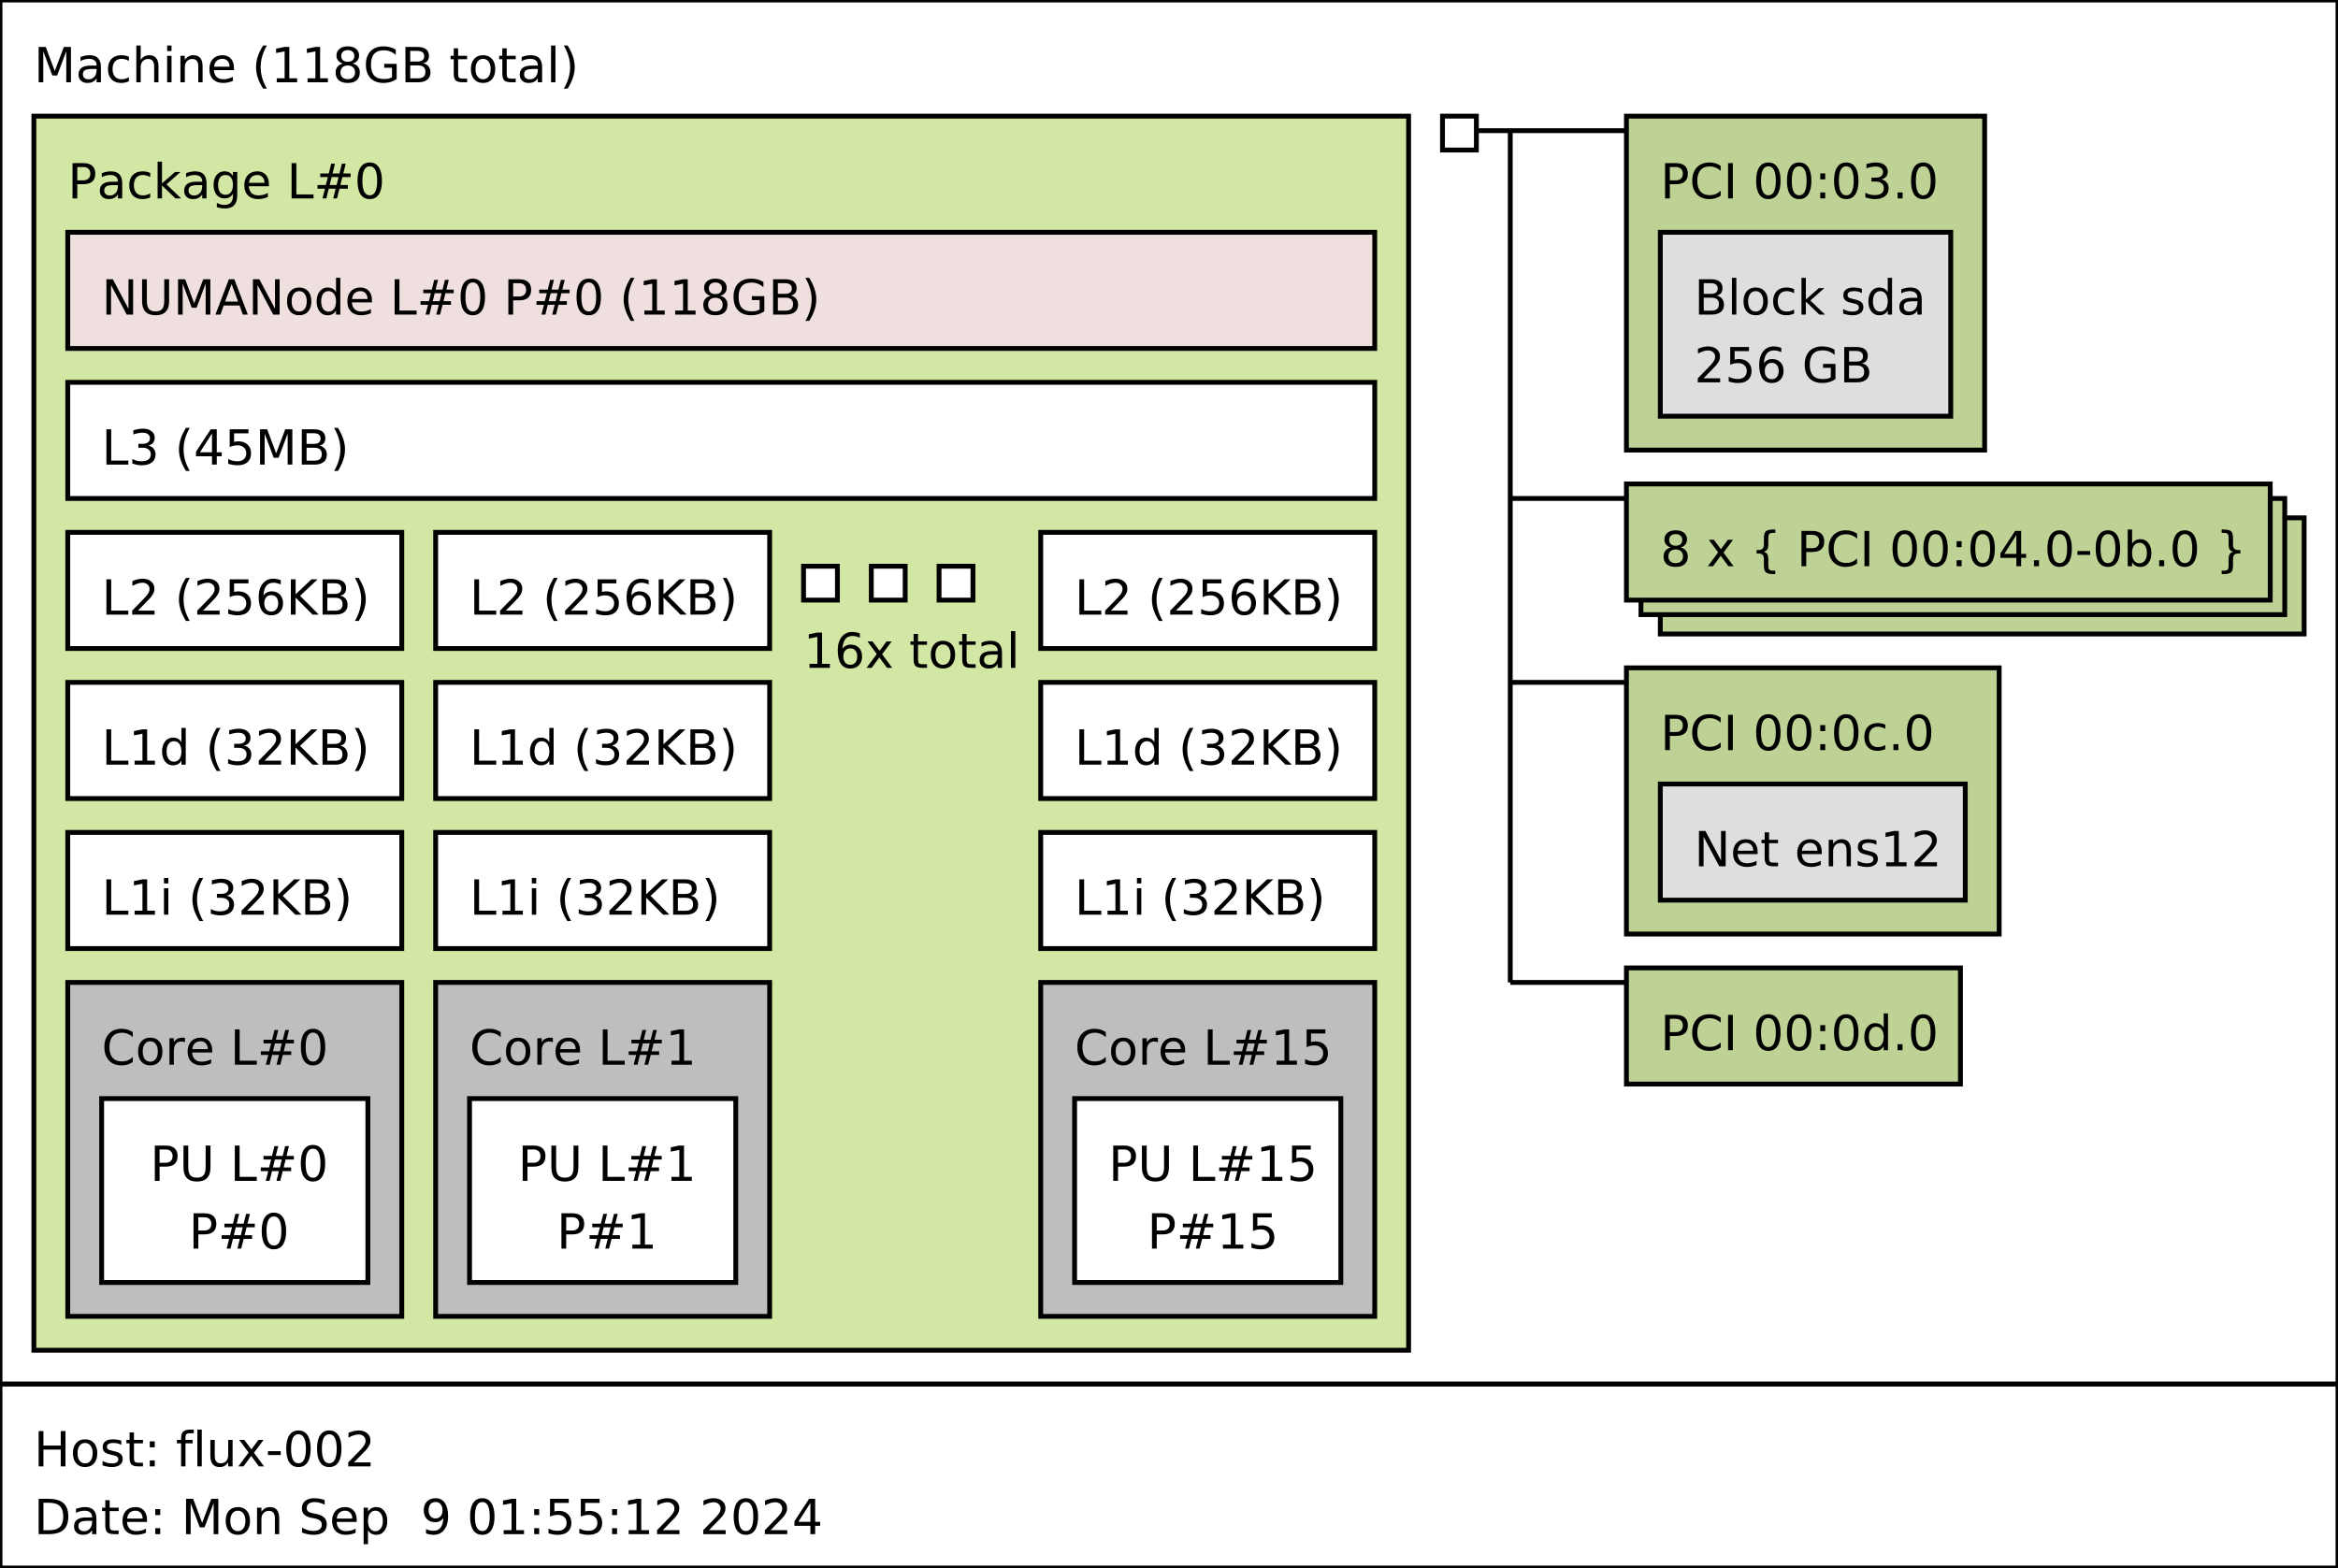 <?xml version="1.0" encoding="UTF-8"?>
<svg xmlns="http://www.w3.org/2000/svg" xmlns:xlink="http://www.w3.org/1999/xlink" width="483pt" height="324pt" viewBox="0 0 483 324" version="1.1">
<rect x="0" y="0" width="483" height="324" fill="#808080" stroke="none"/>
<defs>
<g>
<symbol overflow="visible" id="glyph0-0">
<path style="stroke:none;" d="M 0.5 1.766 L 0.5 -7.047 L 5.5 -7.047 L 5.5 1.766 Z M 1.062 1.219 L 4.938 1.219 L 4.938 -6.484 L 1.062 -6.484 Z M 1.062 1.219 "/>
</symbol>
<symbol overflow="visible" id="glyph0-1">
<path style="stroke:none;" d="M 0.984 -7.297 L 2.453 -7.297 L 4.312 -2.328 L 6.188 -7.297 L 7.656 -7.297 L 7.656 0 L 6.688 0 L 6.688 -6.406 L 4.812 -1.406 L 3.812 -1.406 L 1.938 -6.406 L 1.938 0 L 0.984 0 Z M 0.984 -7.297 "/>
</symbol>
<symbol overflow="visible" id="glyph0-2">
<path style="stroke:none;" d="M 3.422 -2.75 C 2.703 -2.75 2.203 -2.664 1.922 -2.5 C 1.641 -2.332 1.5 -2.051 1.5 -1.656 C 1.5 -1.332 1.602 -1.078 1.812 -0.891 C 2.02 -0.703 2.305 -0.609 2.672 -0.609 C 3.172 -0.609 3.57 -0.785 3.875 -1.141 C 4.176 -1.492 4.328 -1.961 4.328 -2.547 L 4.328 -2.75 Z M 5.219 -3.125 L 5.219 0 L 4.328 0 L 4.328 -0.828 C 4.117 -0.492 3.859 -0.25 3.547 -0.094 C 3.242 0.062 2.875 0.141 2.438 0.141 C 1.875 0.141 1.426 -0.016 1.094 -0.328 C 0.758 -0.641 0.594 -1.062 0.594 -1.594 C 0.594 -2.207 0.801 -2.672 1.219 -2.984 C 1.633 -3.297 2.25 -3.453 3.062 -3.453 L 4.328 -3.453 L 4.328 -3.547 C 4.328 -3.953 4.188 -4.27 3.906 -4.5 C 3.633 -4.727 3.254 -4.844 2.766 -4.844 C 2.453 -4.844 2.145 -4.801 1.844 -4.719 C 1.551 -4.645 1.27 -4.535 1 -4.391 L 1 -5.219 C 1.332 -5.344 1.648 -5.438 1.953 -5.5 C 2.266 -5.562 2.566 -5.594 2.859 -5.594 C 3.648 -5.594 4.238 -5.391 4.625 -4.984 C 5.02 -4.578 5.219 -3.957 5.219 -3.125 Z M 5.219 -3.125 "/>
</symbol>
<symbol overflow="visible" id="glyph0-3">
<path style="stroke:none;" d="M 4.875 -5.266 L 4.875 -4.422 C 4.625 -4.555 4.367 -4.66 4.109 -4.734 C 3.859 -4.805 3.602 -4.844 3.344 -4.844 C 2.758 -4.844 2.305 -4.656 1.984 -4.281 C 1.66 -3.914 1.5 -3.398 1.5 -2.734 C 1.5 -2.066 1.66 -1.547 1.984 -1.172 C 2.305 -0.805 2.758 -0.625 3.344 -0.625 C 3.602 -0.625 3.859 -0.656 4.109 -0.719 C 4.367 -0.789 4.625 -0.898 4.875 -1.047 L 4.875 -0.203 C 4.625 -0.086 4.363 -0.004 4.094 0.047 C 3.832 0.109 3.551 0.141 3.25 0.141 C 2.414 0.141 1.754 -0.113 1.266 -0.625 C 0.785 -1.145 0.547 -1.848 0.547 -2.734 C 0.547 -3.617 0.789 -4.316 1.281 -4.828 C 1.77 -5.336 2.441 -5.594 3.297 -5.594 C 3.578 -5.594 3.848 -5.566 4.109 -5.516 C 4.367 -5.461 4.625 -5.379 4.875 -5.266 Z M 4.875 -5.266 "/>
</symbol>
<symbol overflow="visible" id="glyph0-4">
<path style="stroke:none;" d="M 5.484 -3.297 L 5.484 0 L 4.594 0 L 4.594 -3.266 C 4.594 -3.785 4.488 -4.172 4.281 -4.422 C 4.082 -4.68 3.781 -4.812 3.375 -4.812 C 2.895 -4.812 2.516 -4.656 2.234 -4.344 C 1.953 -4.039 1.812 -3.625 1.812 -3.094 L 1.812 0 L 0.906 0 L 0.906 -7.594 L 1.812 -7.594 L 1.812 -4.625 C 2.031 -4.945 2.285 -5.188 2.578 -5.344 C 2.867 -5.508 3.203 -5.594 3.578 -5.594 C 4.203 -5.594 4.676 -5.398 5 -5.016 C 5.32 -4.629 5.484 -4.055 5.484 -3.297 Z M 5.484 -3.297 "/>
</symbol>
<symbol overflow="visible" id="glyph0-5">
<path style="stroke:none;" d="M 0.938 -5.469 L 1.844 -5.469 L 1.844 0 L 0.938 0 Z M 0.938 -7.594 L 1.844 -7.594 L 1.844 -6.453 L 0.938 -6.453 Z M 0.938 -7.594 "/>
</symbol>
<symbol overflow="visible" id="glyph0-6">
<path style="stroke:none;" d="M 5.484 -3.297 L 5.484 0 L 4.594 0 L 4.594 -3.266 C 4.594 -3.785 4.488 -4.172 4.281 -4.422 C 4.082 -4.68 3.781 -4.812 3.375 -4.812 C 2.895 -4.812 2.516 -4.656 2.234 -4.344 C 1.953 -4.039 1.812 -3.625 1.812 -3.094 L 1.812 0 L 0.906 0 L 0.906 -5.469 L 1.812 -5.469 L 1.812 -4.625 C 2.031 -4.945 2.285 -5.188 2.578 -5.344 C 2.867 -5.508 3.203 -5.594 3.578 -5.594 C 4.203 -5.594 4.676 -5.398 5 -5.016 C 5.32 -4.629 5.484 -4.055 5.484 -3.297 Z M 5.484 -3.297 "/>
</symbol>
<symbol overflow="visible" id="glyph0-7">
<path style="stroke:none;" d="M 5.625 -2.953 L 5.625 -2.516 L 1.484 -2.516 C 1.523 -1.898 1.711 -1.43 2.047 -1.109 C 2.379 -0.785 2.844 -0.625 3.438 -0.625 C 3.781 -0.625 4.113 -0.664 4.438 -0.75 C 4.77 -0.832 5.094 -0.957 5.406 -1.125 L 5.406 -0.281 C 5.082 -0.145 4.75 -0.039 4.406 0.031 C 4.07 0.102 3.734 0.141 3.391 0.141 C 2.516 0.141 1.82 -0.109 1.312 -0.609 C 0.801 -1.117 0.547 -1.812 0.547 -2.688 C 0.547 -3.582 0.785 -4.289 1.266 -4.812 C 1.754 -5.332 2.41 -5.594 3.234 -5.594 C 3.973 -5.594 4.555 -5.359 4.984 -4.891 C 5.41 -4.422 5.625 -3.773 5.625 -2.953 Z M 4.719 -3.219 C 4.719 -3.707 4.582 -4.098 4.312 -4.391 C 4.039 -4.691 3.688 -4.844 3.25 -4.844 C 2.738 -4.844 2.332 -4.695 2.031 -4.406 C 1.738 -4.125 1.566 -3.727 1.516 -3.219 Z M 4.719 -3.219 "/>
</symbol>
<symbol overflow="visible" id="glyph0-8">
<path style="stroke:none;" d=""/>
</symbol>
<symbol overflow="visible" id="glyph0-9">
<path style="stroke:none;" d="M 3.094 -7.594 C 2.664 -6.844 2.344 -6.098 2.125 -5.359 C 1.914 -4.629 1.812 -3.891 1.812 -3.141 C 1.812 -2.391 1.914 -1.645 2.125 -0.906 C 2.344 -0.164 2.664 0.57 3.094 1.312 L 2.312 1.312 C 1.832 0.551 1.469 -0.195 1.219 -0.938 C 0.977 -1.676 0.859 -2.41 0.859 -3.141 C 0.859 -3.867 0.977 -4.598 1.219 -5.328 C 1.457 -6.066 1.82 -6.82 2.312 -7.594 Z M 3.094 -7.594 "/>
</symbol>
<symbol overflow="visible" id="glyph0-10">
<path style="stroke:none;" d="M 1.234 -0.828 L 2.859 -0.828 L 2.859 -6.391 L 1.094 -6.047 L 1.094 -6.938 L 2.844 -7.297 L 3.828 -7.297 L 3.828 -0.828 L 5.438 -0.828 L 5.438 0 L 1.234 0 Z M 1.234 -0.828 "/>
</symbol>
<symbol overflow="visible" id="glyph0-11">
<path style="stroke:none;" d="M 3.172 -3.469 C 2.703 -3.469 2.332 -3.336 2.062 -3.078 C 1.801 -2.828 1.672 -2.484 1.672 -2.047 C 1.672 -1.609 1.801 -1.266 2.062 -1.016 C 2.332 -0.766 2.703 -0.641 3.172 -0.641 C 3.641 -0.641 4.008 -0.766 4.281 -1.016 C 4.551 -1.266 4.688 -1.609 4.688 -2.047 C 4.688 -2.484 4.551 -2.828 4.281 -3.078 C 4.02 -3.336 3.648 -3.469 3.172 -3.469 Z M 2.188 -3.875 C 1.77 -3.977 1.441 -4.176 1.203 -4.469 C 0.961 -4.758 0.844 -5.113 0.844 -5.531 C 0.844 -6.113 1.051 -6.57 1.469 -6.906 C 1.883 -7.25 2.453 -7.422 3.172 -7.422 C 3.898 -7.422 4.473 -7.25 4.891 -6.906 C 5.305 -6.57 5.516 -6.113 5.516 -5.531 C 5.516 -5.113 5.395 -4.758 5.156 -4.469 C 4.914 -4.176 4.586 -3.977 4.172 -3.875 C 4.648 -3.77 5.02 -3.555 5.281 -3.234 C 5.539 -2.91 5.672 -2.516 5.672 -2.047 C 5.672 -1.336 5.457 -0.797 5.031 -0.422 C 4.602 -0.047 3.984 0.141 3.172 0.141 C 2.367 0.141 1.75 -0.047 1.312 -0.422 C 0.883 -0.797 0.672 -1.336 0.672 -2.047 C 0.672 -2.516 0.805 -2.91 1.078 -3.234 C 1.348 -3.555 1.719 -3.77 2.188 -3.875 Z M 1.828 -5.438 C 1.828 -5.062 1.945 -4.766 2.188 -4.547 C 2.426 -4.336 2.754 -4.234 3.172 -4.234 C 3.598 -4.234 3.93 -4.336 4.172 -4.547 C 4.41 -4.766 4.531 -5.062 4.531 -5.438 C 4.531 -5.812 4.41 -6.102 4.172 -6.312 C 3.93 -6.531 3.598 -6.641 3.172 -6.641 C 2.754 -6.641 2.426 -6.531 2.188 -6.312 C 1.945 -6.102 1.828 -5.812 1.828 -5.438 Z M 1.828 -5.438 "/>
</symbol>
<symbol overflow="visible" id="glyph0-12">
<path style="stroke:none;" d="M 5.953 -1.047 L 5.953 -3 L 4.344 -3 L 4.344 -3.812 L 6.922 -3.812 L 6.922 -0.672 C 6.547 -0.41 6.129 -0.207 5.672 -0.062 C 5.211 0.07 4.723 0.141 4.203 0.141 C 3.055 0.141 2.16 -0.191 1.516 -0.859 C 0.879 -1.523 0.562 -2.453 0.562 -3.641 C 0.562 -4.828 0.879 -5.754 1.516 -6.422 C 2.16 -7.086 3.055 -7.422 4.203 -7.422 C 4.672 -7.422 5.117 -7.363 5.547 -7.25 C 5.984 -7.133 6.379 -6.961 6.734 -6.734 L 6.734 -5.672 C 6.367 -5.984 5.984 -6.219 5.578 -6.375 C 5.172 -6.531 4.738 -6.609 4.281 -6.609 C 3.383 -6.609 2.711 -6.359 2.266 -5.859 C 1.828 -5.367 1.609 -4.629 1.609 -3.641 C 1.609 -2.648 1.828 -1.906 2.266 -1.406 C 2.711 -0.914 3.383 -0.672 4.281 -0.672 C 4.633 -0.672 4.945 -0.695 5.219 -0.75 C 5.488 -0.812 5.734 -0.91 5.953 -1.047 Z M 5.953 -1.047 "/>
</symbol>
<symbol overflow="visible" id="glyph0-13">
<path style="stroke:none;" d="M 1.969 -3.484 L 1.969 -0.812 L 3.547 -0.812 C 4.078 -0.812 4.469 -0.922 4.719 -1.141 C 4.977 -1.359 5.109 -1.695 5.109 -2.156 C 5.109 -2.602 4.977 -2.938 4.719 -3.156 C 4.469 -3.375 4.078 -3.484 3.547 -3.484 Z M 1.969 -6.484 L 1.969 -4.281 L 3.422 -4.281 C 3.91 -4.281 4.27 -4.367 4.5 -4.547 C 4.738 -4.734 4.859 -5.008 4.859 -5.375 C 4.859 -5.75 4.738 -6.023 4.5 -6.203 C 4.27 -6.391 3.91 -6.484 3.422 -6.484 Z M 0.984 -7.297 L 3.5 -7.297 C 4.25 -7.297 4.828 -7.141 5.234 -6.828 C 5.641 -6.516 5.844 -6.066 5.844 -5.484 C 5.844 -5.035 5.738 -4.68 5.531 -4.422 C 5.32 -4.16 5.02 -4 4.625 -3.938 C 5.102 -3.832 5.477 -3.613 5.75 -3.281 C 6.02 -2.945 6.156 -2.535 6.156 -2.047 C 6.156 -1.391 5.93 -0.883 5.484 -0.531 C 5.047 -0.176 4.414 0 3.594 0 L 0.984 0 Z M 0.984 -7.297 "/>
</symbol>
<symbol overflow="visible" id="glyph0-14">
<path style="stroke:none;" d="M 1.828 -7.016 L 1.828 -5.469 L 3.688 -5.469 L 3.688 -4.766 L 1.828 -4.766 L 1.828 -1.797 C 1.828 -1.359 1.891 -1.07 2.016 -0.938 C 2.141 -0.812 2.391 -0.75 2.766 -0.75 L 3.688 -0.75 L 3.688 0 L 2.766 0 C 2.066 0 1.582 -0.129 1.312 -0.391 C 1.051 -0.648 0.922 -1.117 0.922 -1.797 L 0.922 -4.766 L 0.266 -4.766 L 0.266 -5.469 L 0.922 -5.469 L 0.922 -7.016 Z M 1.828 -7.016 "/>
</symbol>
<symbol overflow="visible" id="glyph0-15">
<path style="stroke:none;" d="M 3.062 -4.844 C 2.582 -4.844 2.203 -4.656 1.922 -4.281 C 1.641 -3.906 1.5 -3.391 1.5 -2.734 C 1.5 -2.078 1.633 -1.562 1.906 -1.188 C 2.188 -0.812 2.57 -0.625 3.062 -0.625 C 3.539 -0.625 3.922 -0.812 4.203 -1.188 C 4.484 -1.562 4.625 -2.078 4.625 -2.734 C 4.625 -3.379 4.484 -3.891 4.203 -4.266 C 3.922 -4.648 3.539 -4.844 3.062 -4.844 Z M 3.062 -5.594 C 3.844 -5.594 4.457 -5.336 4.906 -4.828 C 5.352 -4.328 5.578 -3.629 5.578 -2.734 C 5.578 -1.836 5.352 -1.133 4.906 -0.625 C 4.457 -0.113 3.844 0.141 3.062 0.141 C 2.281 0.141 1.664 -0.113 1.219 -0.625 C 0.77 -1.133 0.547 -1.836 0.547 -2.734 C 0.547 -3.629 0.77 -4.328 1.219 -4.828 C 1.664 -5.336 2.281 -5.594 3.062 -5.594 Z M 3.062 -5.594 "/>
</symbol>
<symbol overflow="visible" id="glyph0-16">
<path style="stroke:none;" d="M 0.938 -7.594 L 1.844 -7.594 L 1.844 0 L 0.938 0 Z M 0.938 -7.594 "/>
</symbol>
<symbol overflow="visible" id="glyph0-17">
<path style="stroke:none;" d="M 0.797 -7.594 L 1.578 -7.594 C 2.066 -6.82 2.43 -6.066 2.672 -5.328 C 2.922 -4.598 3.047 -3.867 3.047 -3.141 C 3.047 -2.41 2.922 -1.676 2.672 -0.938 C 2.43 -0.195 2.066 0.551 1.578 1.312 L 0.797 1.312 C 1.234 0.57 1.555 -0.164 1.766 -0.906 C 1.984 -1.645 2.094 -2.391 2.094 -3.141 C 2.094 -3.891 1.984 -4.629 1.766 -5.359 C 1.555 -6.098 1.234 -6.844 0.797 -7.594 Z M 0.797 -7.594 "/>
</symbol>
<symbol overflow="visible" id="glyph0-18">
<path style="stroke:none;" d="M 1.969 -6.484 L 1.969 -3.734 L 3.203 -3.734 C 3.66 -3.734 4.016 -3.852 4.266 -4.094 C 4.523 -4.332 4.656 -4.672 4.656 -5.109 C 4.656 -5.547 4.523 -5.883 4.266 -6.125 C 4.016 -6.363 3.66 -6.484 3.203 -6.484 Z M 0.984 -7.297 L 3.203 -7.297 C 4.023 -7.297 4.645 -7.109 5.062 -6.734 C 5.477 -6.367 5.688 -5.828 5.688 -5.109 C 5.688 -4.391 5.477 -3.848 5.062 -3.484 C 4.645 -3.117 4.023 -2.938 3.203 -2.938 L 1.969 -2.938 L 1.969 0 L 0.984 0 Z M 0.984 -7.297 "/>
</symbol>
<symbol overflow="visible" id="glyph0-19">
<path style="stroke:none;" d="M 0.906 -7.594 L 1.812 -7.594 L 1.812 -3.109 L 4.5 -5.469 L 5.641 -5.469 L 2.734 -2.906 L 5.766 0 L 4.594 0 L 1.812 -2.672 L 1.812 0 L 0.906 0 Z M 0.906 -7.594 "/>
</symbol>
<symbol overflow="visible" id="glyph0-20">
<path style="stroke:none;" d="M 4.547 -2.797 C 4.547 -3.453 4.41 -3.957 4.141 -4.312 C 3.867 -4.664 3.492 -4.844 3.016 -4.844 C 2.523 -4.844 2.145 -4.664 1.875 -4.312 C 1.613 -3.957 1.484 -3.453 1.484 -2.797 C 1.484 -2.148 1.613 -1.645 1.875 -1.281 C 2.145 -0.926 2.523 -0.75 3.016 -0.75 C 3.492 -0.75 3.867 -0.926 4.141 -1.281 C 4.41 -1.645 4.547 -2.148 4.547 -2.797 Z M 5.438 -0.672 C 5.438 0.254 5.227 0.941 4.812 1.391 C 4.406 1.848 3.773 2.078 2.922 2.078 C 2.609 2.078 2.312 2.051 2.031 2 C 1.75 1.957 1.477 1.891 1.219 1.797 L 1.219 0.922 C 1.477 1.066 1.734 1.172 1.984 1.234 C 2.242 1.305 2.508 1.344 2.781 1.344 C 3.363 1.344 3.801 1.188 4.094 0.875 C 4.395 0.57 4.547 0.109 4.547 -0.516 L 4.547 -0.969 C 4.359 -0.645 4.117 -0.398 3.828 -0.234 C 3.535 -0.078 3.188 0 2.781 0 C 2.113 0 1.57 -0.254 1.156 -0.766 C 0.75 -1.273 0.547 -1.953 0.547 -2.797 C 0.547 -3.641 0.75 -4.316 1.156 -4.828 C 1.57 -5.336 2.113 -5.594 2.781 -5.594 C 3.188 -5.594 3.535 -5.516 3.828 -5.359 C 4.117 -5.203 4.359 -4.961 4.547 -4.641 L 4.547 -5.469 L 5.438 -5.469 Z M 5.438 -0.672 "/>
</symbol>
<symbol overflow="visible" id="glyph0-21">
<path style="stroke:none;" d="M 0.984 -7.297 L 1.969 -7.297 L 1.969 -0.828 L 5.516 -0.828 L 5.516 0 L 0.984 0 Z M 0.984 -7.297 "/>
</symbol>
<symbol overflow="visible" id="glyph0-22">
<path style="stroke:none;" d="M 5.109 -4.406 L 3.688 -4.406 L 3.281 -2.766 L 4.719 -2.766 Z M 4.375 -7.172 L 3.875 -5.156 L 5.297 -5.156 L 5.812 -7.172 L 6.594 -7.172 L 6.094 -5.156 L 7.609 -5.156 L 7.609 -4.406 L 5.906 -4.406 L 5.5 -2.766 L 7.047 -2.766 L 7.047 -2.016 L 5.312 -2.016 L 4.797 0 L 4.016 0 L 4.516 -2.016 L 3.094 -2.016 L 2.594 0 L 1.797 0 L 2.312 -2.016 L 0.766 -2.016 L 0.766 -2.766 L 2.484 -2.766 L 2.906 -4.406 L 1.328 -4.406 L 1.328 -5.156 L 3.094 -5.156 L 3.594 -7.172 Z M 4.375 -7.172 "/>
</symbol>
<symbol overflow="visible" id="glyph0-23">
<path style="stroke:none;" d="M 3.172 -6.641 C 2.672 -6.641 2.289 -6.391 2.031 -5.891 C 1.781 -5.391 1.656 -4.641 1.656 -3.641 C 1.656 -2.641 1.781 -1.891 2.031 -1.391 C 2.289 -0.891 2.672 -0.641 3.172 -0.641 C 3.691 -0.641 4.078 -0.891 4.328 -1.391 C 4.586 -1.891 4.719 -2.641 4.719 -3.641 C 4.719 -4.641 4.586 -5.391 4.328 -5.891 C 4.078 -6.391 3.691 -6.641 3.172 -6.641 Z M 3.172 -7.422 C 3.992 -7.422 4.617 -7.098 5.047 -6.453 C 5.484 -5.805 5.703 -4.867 5.703 -3.641 C 5.703 -2.41 5.484 -1.473 5.047 -0.828 C 4.617 -0.18 3.992 0.141 3.172 0.141 C 2.359 0.141 1.734 -0.18 1.297 -0.828 C 0.867 -1.473 0.656 -2.41 0.656 -3.641 C 0.656 -4.867 0.867 -5.805 1.297 -6.453 C 1.734 -7.098 2.359 -7.422 3.172 -7.422 Z M 3.172 -7.422 "/>
</symbol>
<symbol overflow="visible" id="glyph0-24">
<path style="stroke:none;" d="M 4.062 -3.938 C 4.531 -3.832 4.895 -3.617 5.156 -3.297 C 5.426 -2.984 5.562 -2.594 5.562 -2.125 C 5.562 -1.406 5.312 -0.848 4.812 -0.453 C 4.32 -0.055 3.617 0.141 2.703 0.141 C 2.398 0.141 2.086 0.109 1.766 0.047 C 1.441 -0.016 1.109 -0.102 0.766 -0.219 L 0.766 -1.172 C 1.035 -1.016 1.332 -0.895 1.656 -0.812 C 1.988 -0.727 2.332 -0.688 2.688 -0.688 C 3.301 -0.688 3.77 -0.805 4.094 -1.047 C 4.414 -1.297 4.578 -1.656 4.578 -2.125 C 4.578 -2.551 4.426 -2.883 4.125 -3.125 C 3.82 -3.363 3.406 -3.484 2.875 -3.484 L 2.016 -3.484 L 2.016 -4.297 L 2.906 -4.297 C 3.395 -4.297 3.766 -4.395 4.016 -4.594 C 4.273 -4.789 4.406 -5.07 4.406 -5.438 C 4.406 -5.801 4.27 -6.082 4 -6.281 C 3.738 -6.488 3.363 -6.594 2.875 -6.594 C 2.602 -6.594 2.312 -6.562 2 -6.5 C 1.688 -6.445 1.348 -6.359 0.984 -6.234 L 0.984 -7.109 C 1.359 -7.211 1.707 -7.289 2.031 -7.344 C 2.363 -7.395 2.672 -7.422 2.953 -7.422 C 3.703 -7.422 4.297 -7.25 4.734 -6.906 C 5.172 -6.57 5.391 -6.113 5.391 -5.531 C 5.391 -5.125 5.273 -4.781 5.047 -4.5 C 4.816 -4.227 4.488 -4.039 4.062 -3.938 Z M 4.062 -3.938 "/>
</symbol>
<symbol overflow="visible" id="glyph0-25">
<path style="stroke:none;" d="M 3.781 -6.438 L 1.297 -2.547 L 3.781 -2.547 Z M 3.516 -7.297 L 4.766 -7.297 L 4.766 -2.547 L 5.797 -2.547 L 5.797 -1.719 L 4.766 -1.719 L 4.766 0 L 3.781 0 L 3.781 -1.719 L 0.484 -1.719 L 0.484 -2.672 Z M 3.516 -7.297 "/>
</symbol>
<symbol overflow="visible" id="glyph0-26">
<path style="stroke:none;" d="M 1.078 -7.297 L 4.953 -7.297 L 4.953 -6.453 L 1.984 -6.453 L 1.984 -4.672 C 2.129 -4.723 2.27 -4.758 2.406 -4.781 C 2.551 -4.801 2.695 -4.812 2.844 -4.812 C 3.656 -4.812 4.297 -4.586 4.766 -4.141 C 5.242 -3.703 5.484 -3.102 5.484 -2.344 C 5.484 -1.551 5.238 -0.938 4.75 -0.5 C 4.27 -0.07 3.582 0.141 2.688 0.141 C 2.383 0.141 2.07 0.113 1.75 0.062 C 1.438 0.008 1.109 -0.066 0.766 -0.172 L 0.766 -1.156 C 1.066 -1 1.375 -0.879 1.688 -0.797 C 2 -0.723 2.328 -0.688 2.672 -0.688 C 3.234 -0.688 3.676 -0.832 4 -1.125 C 4.332 -1.426 4.5 -1.832 4.5 -2.344 C 4.5 -2.844 4.332 -3.238 4 -3.531 C 3.676 -3.832 3.234 -3.984 2.672 -3.984 C 2.41 -3.984 2.145 -3.953 1.875 -3.891 C 1.613 -3.836 1.348 -3.75 1.078 -3.625 Z M 1.078 -7.297 "/>
</symbol>
<symbol overflow="visible" id="glyph0-27">
<path style="stroke:none;" d="M 1.922 -0.828 L 5.359 -0.828 L 5.359 0 L 0.734 0 L 0.734 -0.828 C 1.109 -1.211 1.617 -1.734 2.266 -2.391 C 2.91 -3.047 3.316 -3.469 3.484 -3.656 C 3.797 -4.008 4.016 -4.305 4.141 -4.547 C 4.266 -4.797 4.328 -5.039 4.328 -5.281 C 4.328 -5.664 4.191 -5.977 3.922 -6.219 C 3.648 -6.469 3.297 -6.594 2.859 -6.594 C 2.547 -6.594 2.219 -6.535 1.875 -6.422 C 1.539 -6.316 1.176 -6.156 0.781 -5.938 L 0.781 -6.938 C 1.176 -7.094 1.547 -7.211 1.891 -7.297 C 2.234 -7.379 2.551 -7.422 2.844 -7.422 C 3.594 -7.422 4.191 -7.234 4.641 -6.859 C 5.098 -6.484 5.328 -5.977 5.328 -5.344 C 5.328 -5.039 5.27 -4.754 5.156 -4.484 C 5.039 -4.223 4.836 -3.91 4.547 -3.547 C 4.461 -3.453 4.203 -3.176 3.766 -2.719 C 3.328 -2.27 2.711 -1.641 1.922 -0.828 Z M 1.922 -0.828 "/>
</symbol>
<symbol overflow="visible" id="glyph0-28">
<path style="stroke:none;" d="M 3.297 -4.031 C 2.859 -4.031 2.508 -3.879 2.25 -3.578 C 1.988 -3.273 1.859 -2.863 1.859 -2.344 C 1.859 -1.812 1.988 -1.395 2.25 -1.094 C 2.508 -0.789 2.859 -0.641 3.297 -0.641 C 3.742 -0.641 4.094 -0.789 4.344 -1.094 C 4.602 -1.395 4.734 -1.812 4.734 -2.344 C 4.734 -2.863 4.602 -3.273 4.344 -3.578 C 4.094 -3.879 3.742 -4.031 3.297 -4.031 Z M 5.266 -7.125 L 5.266 -6.234 C 5.016 -6.348 4.758 -6.438 4.5 -6.5 C 4.25 -6.562 4.004 -6.594 3.766 -6.594 C 3.109 -6.594 2.609 -6.375 2.266 -5.938 C 1.922 -5.5 1.727 -4.832 1.688 -3.938 C 1.875 -4.219 2.113 -4.43 2.406 -4.578 C 2.695 -4.734 3.016 -4.812 3.359 -4.812 C 4.086 -4.812 4.664 -4.586 5.094 -4.141 C 5.52 -3.703 5.734 -3.102 5.734 -2.344 C 5.734 -1.594 5.508 -0.988 5.062 -0.531 C 4.625 -0.082 4.035 0.141 3.297 0.141 C 2.453 0.141 1.805 -0.18 1.359 -0.828 C 0.922 -1.473 0.703 -2.41 0.703 -3.641 C 0.703 -4.785 0.973 -5.703 1.516 -6.391 C 2.066 -7.078 2.801 -7.422 3.719 -7.422 C 3.969 -7.422 4.219 -7.395 4.469 -7.344 C 4.719 -7.301 4.984 -7.227 5.266 -7.125 Z M 5.266 -7.125 "/>
</symbol>
<symbol overflow="visible" id="glyph0-29">
<path style="stroke:none;" d="M 0.984 -7.297 L 1.969 -7.297 L 1.969 -4.203 L 5.234 -7.297 L 6.516 -7.297 L 2.891 -3.891 L 6.766 0 L 5.469 0 L 1.969 -3.516 L 1.969 0 L 0.984 0 Z M 0.984 -7.297 "/>
</symbol>
<symbol overflow="visible" id="glyph0-30">
<path style="stroke:none;" d="M 4.547 -4.641 L 4.547 -7.594 L 5.438 -7.594 L 5.438 0 L 4.547 0 L 4.547 -0.828 C 4.359 -0.492 4.117 -0.25 3.828 -0.094 C 3.535 0.062 3.188 0.141 2.781 0.141 C 2.125 0.141 1.586 -0.117 1.172 -0.641 C 0.754 -1.172 0.547 -1.867 0.547 -2.734 C 0.547 -3.586 0.754 -4.273 1.172 -4.797 C 1.586 -5.328 2.125 -5.594 2.781 -5.594 C 3.188 -5.594 3.535 -5.516 3.828 -5.359 C 4.117 -5.203 4.359 -4.961 4.547 -4.641 Z M 1.484 -2.734 C 1.484 -2.066 1.617 -1.547 1.891 -1.172 C 2.16 -0.797 2.535 -0.609 3.016 -0.609 C 3.484 -0.609 3.852 -0.797 4.125 -1.172 C 4.406 -1.547 4.547 -2.066 4.547 -2.734 C 4.547 -3.391 4.406 -3.906 4.125 -4.281 C 3.852 -4.656 3.484 -4.844 3.016 -4.844 C 2.535 -4.844 2.16 -4.656 1.891 -4.281 C 1.617 -3.906 1.484 -3.391 1.484 -2.734 Z M 1.484 -2.734 "/>
</symbol>
<symbol overflow="visible" id="glyph0-31">
<path style="stroke:none;" d="M 6.438 -6.734 L 6.438 -5.688 C 6.102 -6 5.75 -6.227 5.375 -6.375 C 5 -6.531 4.602 -6.609 4.188 -6.609 C 3.352 -6.609 2.711 -6.352 2.266 -5.844 C 1.828 -5.332 1.609 -4.598 1.609 -3.641 C 1.609 -2.68 1.828 -1.945 2.266 -1.438 C 2.711 -0.926 3.352 -0.672 4.188 -0.672 C 4.602 -0.672 5 -0.742 5.375 -0.891 C 5.75 -1.047 6.102 -1.281 6.438 -1.594 L 6.438 -0.562 C 6.094 -0.32 5.727 -0.145 5.344 -0.031 C 4.957 0.082 4.551 0.141 4.125 0.141 C 3.02 0.141 2.148 -0.195 1.516 -0.875 C 0.879 -1.551 0.562 -2.473 0.562 -3.641 C 0.562 -4.805 0.879 -5.727 1.516 -6.406 C 2.148 -7.082 3.02 -7.422 4.125 -7.422 C 4.562 -7.422 4.973 -7.363 5.359 -7.25 C 5.742 -7.133 6.102 -6.961 6.438 -6.734 Z M 6.438 -6.734 "/>
</symbol>
<symbol overflow="visible" id="glyph0-32">
<path style="stroke:none;" d="M 4.109 -4.625 C 4.004 -4.688 3.895 -4.727 3.781 -4.75 C 3.664 -4.781 3.535 -4.797 3.391 -4.797 C 2.879 -4.797 2.488 -4.629 2.219 -4.297 C 1.945 -3.973 1.812 -3.5 1.812 -2.875 L 1.812 0 L 0.906 0 L 0.906 -5.469 L 1.812 -5.469 L 1.812 -4.625 C 2 -4.957 2.242 -5.203 2.547 -5.359 C 2.848 -5.516 3.219 -5.594 3.656 -5.594 C 3.719 -5.594 3.785 -5.586 3.859 -5.578 C 3.93 -5.578 4.016 -5.566 4.109 -5.547 Z M 4.109 -4.625 "/>
</symbol>
<symbol overflow="visible" id="glyph0-33">
<path style="stroke:none;" d="M 0.875 -7.297 L 1.859 -7.297 L 1.859 -2.859 C 1.859 -2.078 2 -1.516 2.281 -1.172 C 2.562 -0.828 3.02 -0.656 3.656 -0.656 C 4.289 -0.656 4.75 -0.828 5.031 -1.172 C 5.312 -1.516 5.453 -2.078 5.453 -2.859 L 5.453 -7.297 L 6.453 -7.297 L 6.453 -2.734 C 6.453 -1.785 6.219 -1.066 5.75 -0.578 C 5.281 -0.098 4.582 0.141 3.656 0.141 C 2.738 0.141 2.047 -0.098 1.578 -0.578 C 1.109 -1.066 0.875 -1.785 0.875 -2.734 Z M 0.875 -7.297 "/>
</symbol>
<symbol overflow="visible" id="glyph0-34">
<path style="stroke:none;" d="M 5.484 -5.469 L 3.516 -2.812 L 5.594 0 L 4.531 0 L 2.938 -2.156 L 1.344 0 L 0.281 0 L 2.406 -2.859 L 0.469 -5.469 L 1.531 -5.469 L 2.984 -3.516 L 4.422 -5.469 Z M 5.484 -5.469 "/>
</symbol>
<symbol overflow="visible" id="glyph0-35">
<path style="stroke:none;" d="M 0.984 -7.297 L 2.312 -7.297 L 5.547 -1.188 L 5.547 -7.297 L 6.5 -7.297 L 6.5 0 L 5.172 0 L 1.938 -6.094 L 1.938 0 L 0.984 0 Z M 0.984 -7.297 "/>
</symbol>
<symbol overflow="visible" id="glyph0-36">
<path style="stroke:none;" d="M 3.422 -6.312 L 2.078 -2.688 L 4.766 -2.688 Z M 2.859 -7.297 L 3.984 -7.297 L 6.766 0 L 5.734 0 L 5.062 -1.875 L 1.781 -1.875 L 1.125 0 L 0.078 0 Z M 2.859 -7.297 "/>
</symbol>
<symbol overflow="visible" id="glyph0-37">
<path style="stroke:none;" d="M 0.984 -7.297 L 1.969 -7.297 L 1.969 0 L 0.984 0 Z M 0.984 -7.297 "/>
</symbol>
<symbol overflow="visible" id="glyph0-38">
<path style="stroke:none;" d="M 1.172 -1.234 L 2.203 -1.234 L 2.203 0 L 1.172 0 Z M 1.172 -5.172 L 2.203 -5.172 L 2.203 -3.938 L 1.172 -3.938 Z M 1.172 -5.172 "/>
</symbol>
<symbol overflow="visible" id="glyph0-39">
<path style="stroke:none;" d="M 1.062 -1.234 L 2.094 -1.234 L 2.094 0 L 1.062 0 Z M 1.062 -1.234 "/>
</symbol>
<symbol overflow="visible" id="glyph0-40">
<path style="stroke:none;" d="M 4.422 -5.312 L 4.422 -4.453 C 4.172 -4.586 3.91 -4.688 3.641 -4.75 C 3.367 -4.812 3.082 -4.844 2.781 -4.844 C 2.344 -4.844 2.008 -4.773 1.781 -4.641 C 1.562 -4.504 1.453 -4.301 1.453 -4.031 C 1.453 -3.82 1.531 -3.656 1.688 -3.531 C 1.844 -3.414 2.164 -3.305 2.656 -3.203 L 2.953 -3.125 C 3.598 -2.988 4.051 -2.797 4.312 -2.547 C 4.582 -2.297 4.719 -1.953 4.719 -1.516 C 4.719 -1.004 4.516 -0.598 4.109 -0.297 C 3.711 -0.004 3.164 0.141 2.469 0.141 C 2.164 0.141 1.852 0.109 1.531 0.047 C 1.219 -0.004 0.891 -0.086 0.547 -0.203 L 0.547 -1.125 C 0.879 -0.957 1.203 -0.828 1.516 -0.734 C 1.836 -0.648 2.16 -0.609 2.484 -0.609 C 2.898 -0.609 3.223 -0.68 3.453 -0.828 C 3.68 -0.973 3.797 -1.176 3.797 -1.438 C 3.797 -1.688 3.711 -1.875 3.547 -2 C 3.391 -2.133 3.031 -2.258 2.469 -2.375 L 2.156 -2.453 C 1.602 -2.566 1.203 -2.742 0.953 -2.984 C 0.703 -3.234 0.578 -3.566 0.578 -3.984 C 0.578 -4.504 0.758 -4.898 1.125 -5.172 C 1.488 -5.453 2.008 -5.594 2.688 -5.594 C 3.008 -5.594 3.316 -5.566 3.609 -5.516 C 3.91 -5.473 4.18 -5.406 4.422 -5.312 Z M 4.422 -5.312 "/>
</symbol>
<symbol overflow="visible" id="glyph0-41">
<path style="stroke:none;" d="M 5.109 0.922 L 5.109 1.625 L 4.812 1.625 C 4 1.625 3.453 1.504 3.172 1.266 C 2.898 1.023 2.766 0.547 2.766 -0.172 L 2.766 -1.344 C 2.766 -1.832 2.676 -2.172 2.5 -2.359 C 2.32 -2.547 2.004 -2.641 1.547 -2.641 L 1.25 -2.641 L 1.25 -3.344 L 1.547 -3.344 C 2.016 -3.344 2.332 -3.438 2.5 -3.625 C 2.676 -3.812 2.766 -4.145 2.766 -4.625 L 2.766 -5.797 C 2.766 -6.516 2.898 -6.992 3.172 -7.234 C 3.453 -7.473 4 -7.594 4.812 -7.594 L 5.109 -7.594 L 5.109 -6.906 L 4.781 -6.906 C 4.32 -6.906 4.02 -6.832 3.875 -6.688 C 3.738 -6.539 3.672 -6.238 3.672 -5.781 L 3.672 -4.578 C 3.672 -4.055 3.598 -3.68 3.453 -3.453 C 3.305 -3.223 3.051 -3.066 2.688 -2.984 C 3.051 -2.898 3.305 -2.738 3.453 -2.5 C 3.598 -2.27 3.672 -1.906 3.672 -1.406 L 3.672 -0.188 C 3.672 0.27 3.738 0.566 3.875 0.703 C 4.02 0.848 4.32 0.922 4.781 0.922 Z M 5.109 0.922 "/>
</symbol>
<symbol overflow="visible" id="glyph0-42">
<path style="stroke:none;" d="M 0.484 -3.141 L 3.125 -3.141 L 3.125 -2.344 L 0.484 -2.344 Z M 0.484 -3.141 "/>
</symbol>
<symbol overflow="visible" id="glyph0-43">
<path style="stroke:none;" d="M 4.875 -2.734 C 4.875 -3.391 4.734 -3.906 4.453 -4.281 C 4.18 -4.656 3.812 -4.844 3.344 -4.844 C 2.863 -4.844 2.488 -4.656 2.219 -4.281 C 1.945 -3.906 1.812 -3.391 1.812 -2.734 C 1.812 -2.066 1.945 -1.547 2.219 -1.172 C 2.488 -0.797 2.863 -0.609 3.344 -0.609 C 3.812 -0.609 4.18 -0.797 4.453 -1.172 C 4.734 -1.547 4.875 -2.066 4.875 -2.734 Z M 1.812 -4.641 C 2 -4.961 2.234 -5.203 2.516 -5.359 C 2.805 -5.516 3.156 -5.594 3.562 -5.594 C 4.227 -5.594 4.766 -5.328 5.172 -4.797 C 5.586 -4.273 5.797 -3.586 5.797 -2.734 C 5.797 -1.867 5.586 -1.172 5.172 -0.641 C 4.766 -0.117 4.227 0.141 3.562 0.141 C 3.156 0.141 2.805 0.062 2.516 -0.094 C 2.234 -0.25 2 -0.492 1.812 -0.828 L 1.812 0 L 0.906 0 L 0.906 -7.594 L 1.812 -7.594 Z M 1.812 -4.641 "/>
</symbol>
<symbol overflow="visible" id="glyph0-44">
<path style="stroke:none;" d="M 1.25 0.922 L 1.594 0.922 C 2.051 0.922 2.348 0.852 2.484 0.719 C 2.617 0.582 2.688 0.281 2.688 -0.188 L 2.688 -1.406 C 2.688 -1.906 2.758 -2.27 2.906 -2.5 C 3.051 -2.738 3.305 -2.898 3.672 -2.984 C 3.305 -3.066 3.051 -3.223 2.906 -3.453 C 2.758 -3.68 2.688 -4.055 2.688 -4.578 L 2.688 -5.781 C 2.688 -6.238 2.617 -6.539 2.484 -6.688 C 2.348 -6.832 2.051 -6.906 1.594 -6.906 L 1.25 -6.906 L 1.25 -7.594 L 1.562 -7.594 C 2.375 -7.594 2.914 -7.473 3.188 -7.234 C 3.457 -6.992 3.594 -6.516 3.594 -5.797 L 3.594 -4.625 C 3.594 -4.145 3.676 -3.812 3.844 -3.625 C 4.02 -3.438 4.344 -3.344 4.812 -3.344 L 5.109 -3.344 L 5.109 -2.641 L 4.812 -2.641 C 4.344 -2.641 4.02 -2.547 3.844 -2.359 C 3.676 -2.172 3.594 -1.832 3.594 -1.344 L 3.594 -0.172 C 3.594 0.547 3.457 1.023 3.188 1.266 C 2.914 1.504 2.375 1.625 1.562 1.625 L 1.25 1.625 Z M 1.25 0.922 "/>
</symbol>
<symbol overflow="visible" id="glyph0-45">
<path style="stroke:none;" d="M 0.984 -7.297 L 1.969 -7.297 L 1.969 -4.297 L 5.547 -4.297 L 5.547 -7.297 L 6.531 -7.297 L 6.531 0 L 5.547 0 L 5.547 -3.469 L 1.969 -3.469 L 1.969 0 L 0.984 0 Z M 0.984 -7.297 "/>
</symbol>
<symbol overflow="visible" id="glyph0-46">
<path style="stroke:none;" d="M 3.719 -7.594 L 3.719 -6.844 L 2.859 -6.844 C 2.535 -6.844 2.312 -6.773 2.188 -6.641 C 2.062 -6.516 2 -6.285 2 -5.953 L 2 -5.469 L 3.469 -5.469 L 3.469 -4.766 L 2 -4.766 L 2 0 L 1.094 0 L 1.094 -4.766 L 0.234 -4.766 L 0.234 -5.469 L 1.094 -5.469 L 1.094 -5.844 C 1.094 -6.457 1.234 -6.898 1.516 -7.172 C 1.797 -7.453 2.242 -7.594 2.859 -7.594 Z M 3.719 -7.594 "/>
</symbol>
<symbol overflow="visible" id="glyph0-47">
<path style="stroke:none;" d="M 0.844 -2.156 L 0.844 -5.469 L 1.75 -5.469 L 1.75 -2.188 C 1.75 -1.676 1.848 -1.289 2.047 -1.031 C 2.254 -0.77 2.555 -0.641 2.953 -0.641 C 3.441 -0.641 3.828 -0.789 4.109 -1.094 C 4.391 -1.406 4.531 -1.832 4.531 -2.375 L 4.531 -5.469 L 5.438 -5.469 L 5.438 0 L 4.531 0 L 4.531 -0.844 C 4.312 -0.508 4.055 -0.258 3.766 -0.094 C 3.484 0.062 3.148 0.141 2.766 0.141 C 2.141 0.141 1.66 -0.051 1.328 -0.438 C 1.004 -0.832 0.844 -1.406 0.844 -2.156 Z M 3.109 -5.594 Z M 3.109 -5.594 "/>
</symbol>
<symbol overflow="visible" id="glyph0-48">
<path style="stroke:none;" d="M 1.969 -6.484 L 1.969 -0.812 L 3.156 -0.812 C 4.164 -0.812 4.898 -1.035 5.359 -1.484 C 5.828 -1.941 6.062 -2.664 6.062 -3.656 C 6.062 -4.633 5.828 -5.348 5.359 -5.797 C 4.898 -6.254 4.164 -6.484 3.156 -6.484 Z M 0.984 -7.297 L 3.016 -7.297 C 4.422 -7.297 5.453 -7 6.109 -6.406 C 6.773 -5.82 7.109 -4.906 7.109 -3.656 C 7.109 -2.395 6.773 -1.469 6.109 -0.875 C 5.453 -0.289 4.422 0 3.016 0 L 0.984 0 Z M 0.984 -7.297 "/>
</symbol>
<symbol overflow="visible" id="glyph0-49">
<path style="stroke:none;" d="M 5.359 -7.047 L 5.359 -6.094 C 4.984 -6.27 4.629 -6.398 4.297 -6.484 C 3.961 -6.578 3.641 -6.625 3.328 -6.625 C 2.797 -6.625 2.383 -6.52 2.094 -6.312 C 1.801 -6.102 1.656 -5.805 1.656 -5.422 C 1.656 -5.098 1.75 -4.852 1.938 -4.688 C 2.133 -4.52 2.504 -4.391 3.047 -4.297 L 3.641 -4.172 C 4.367 -4.023 4.91 -3.773 5.266 -3.422 C 5.617 -3.078 5.797 -2.609 5.797 -2.016 C 5.797 -1.305 5.555 -0.77 5.078 -0.406 C 4.609 -0.039 3.914 0.141 3 0.141 C 2.656 0.141 2.285 0.098 1.891 0.016 C 1.504 -0.055 1.102 -0.172 0.688 -0.328 L 0.688 -1.344 C 1.094 -1.113 1.484 -0.941 1.859 -0.828 C 2.242 -0.711 2.625 -0.656 3 -0.656 C 3.562 -0.656 3.992 -0.766 4.297 -0.984 C 4.609 -1.211 4.766 -1.531 4.766 -1.938 C 4.766 -2.289 4.656 -2.566 4.438 -2.766 C 4.219 -2.973 3.852 -3.129 3.344 -3.234 L 2.75 -3.344 C 2.008 -3.488 1.473 -3.719 1.141 -4.031 C 0.816 -4.344 0.656 -4.781 0.656 -5.344 C 0.656 -5.988 0.879 -6.492 1.328 -6.859 C 1.785 -7.234 2.414 -7.422 3.219 -7.422 C 3.562 -7.422 3.91 -7.391 4.266 -7.328 C 4.617 -7.266 4.984 -7.172 5.359 -7.047 Z M 5.359 -7.047 "/>
</symbol>
<symbol overflow="visible" id="glyph0-50">
<path style="stroke:none;" d="M 1.812 -0.828 L 1.812 2.078 L 0.906 2.078 L 0.906 -5.469 L 1.812 -5.469 L 1.812 -4.641 C 2 -4.961 2.234 -5.203 2.516 -5.359 C 2.805 -5.516 3.156 -5.594 3.562 -5.594 C 4.227 -5.594 4.766 -5.328 5.172 -4.797 C 5.586 -4.273 5.797 -3.586 5.797 -2.734 C 5.797 -1.867 5.586 -1.172 5.172 -0.641 C 4.766 -0.117 4.227 0.141 3.562 0.141 C 3.156 0.141 2.805 0.062 2.516 -0.094 C 2.234 -0.25 2 -0.492 1.812 -0.828 Z M 4.875 -2.734 C 4.875 -3.391 4.734 -3.906 4.453 -4.281 C 4.18 -4.656 3.812 -4.844 3.344 -4.844 C 2.863 -4.844 2.488 -4.656 2.219 -4.281 C 1.945 -3.906 1.812 -3.391 1.812 -2.734 C 1.812 -2.066 1.945 -1.547 2.219 -1.172 C 2.488 -0.797 2.863 -0.609 3.344 -0.609 C 3.812 -0.609 4.18 -0.797 4.453 -1.172 C 4.734 -1.547 4.875 -2.066 4.875 -2.734 Z M 4.875 -2.734 "/>
</symbol>
<symbol overflow="visible" id="glyph0-51">
<path style="stroke:none;" d="M 1.094 -0.156 L 1.094 -1.047 C 1.344 -0.93 1.594 -0.844 1.844 -0.781 C 2.102 -0.719 2.352 -0.688 2.594 -0.688 C 3.25 -0.688 3.75 -0.906 4.094 -1.344 C 4.438 -1.781 4.629 -2.445 4.672 -3.344 C 4.484 -3.062 4.242 -2.844 3.953 -2.688 C 3.672 -2.539 3.352 -2.469 3 -2.469 C 2.27 -2.469 1.691 -2.688 1.266 -3.125 C 0.836 -3.57 0.625 -4.176 0.625 -4.938 C 0.625 -5.688 0.844 -6.285 1.281 -6.734 C 1.727 -7.191 2.32 -7.422 3.062 -7.422 C 3.906 -7.422 4.547 -7.098 4.984 -6.453 C 5.43 -5.805 5.656 -4.867 5.656 -3.641 C 5.656 -2.492 5.383 -1.578 4.844 -0.891 C 4.301 -0.203 3.566 0.141 2.641 0.141 C 2.391 0.141 2.141 0.113 1.891 0.062 C 1.641 0.02 1.375 -0.051 1.094 -0.156 Z M 3.062 -3.25 C 3.5 -3.25 3.848 -3.398 4.109 -3.703 C 4.367 -4.004 4.5 -4.414 4.5 -4.938 C 4.5 -5.469 4.367 -5.883 4.109 -6.188 C 3.848 -6.488 3.5 -6.641 3.062 -6.641 C 2.613 -6.641 2.258 -6.488 2 -6.188 C 1.75 -5.883 1.625 -5.469 1.625 -4.938 C 1.625 -4.414 1.75 -4.004 2 -3.703 C 2.258 -3.398 2.613 -3.25 3.062 -3.25 Z M 3.062 -3.25 "/>
</symbol>
</g>
</defs>
<g id="surface6">
<path style="fill-rule:nonzero;fill:rgb(100%,100%,100%);fill-opacity:1;stroke-width:1;stroke-linecap:butt;stroke-linejoin:miter;stroke:rgb(0%,0%,0%);stroke-opacity:1;stroke-miterlimit:10;" d="M 0 0 L 483 0 L 483 286 L 0 286 Z M 0 0 "/>
<g style="fill:rgb(0%,0%,0%);fill-opacity:1;">
  <use xlink:href="#glyph0-1" x="7" y="17"/>
  <use xlink:href="#glyph0-2" x="15.628" y="17"/>
  <use xlink:href="#glyph0-3" x="21.756" y="17"/>
  <use xlink:href="#glyph0-4" x="27.254" y="17"/>
  <use xlink:href="#glyph0-5" x="33.592" y="17"/>
  <use xlink:href="#glyph0-6" x="36.37" y="17"/>
  <use xlink:href="#glyph0-7" x="42.708" y="17"/>
  <use xlink:href="#glyph0-8" x="48.86" y="17"/>
  <use xlink:href="#glyph0-9" x="52.039" y="17"/>
  <use xlink:href="#glyph0-10" x="55.94" y="17"/>
  <use xlink:href="#glyph0-10" x="62.303" y="17"/>
  <use xlink:href="#glyph0-11" x="68.665" y="17"/>
  <use xlink:href="#glyph0-12" x="75.027" y="17"/>
  <use xlink:href="#glyph0-13" x="82.776" y="17"/>
  <use xlink:href="#glyph0-8" x="89.637" y="17"/>
  <use xlink:href="#glyph0-14" x="92.815" y="17"/>
  <use xlink:href="#glyph0-15" x="96.736" y="17"/>
  <use xlink:href="#glyph0-14" x="102.854" y="17"/>
  <use xlink:href="#glyph0-2" x="106.775" y="17"/>
  <use xlink:href="#glyph0-16" x="112.903" y="17"/>
  <use xlink:href="#glyph0-17" x="115.682" y="17"/>
</g>
<path style="fill-rule:nonzero;fill:rgb(82.353%,90.588%,64.314%);fill-opacity:1;stroke-width:1;stroke-linecap:butt;stroke-linejoin:miter;stroke:rgb(0%,0%,0%);stroke-opacity:1;stroke-miterlimit:10;" d="M 7 24 L 291 24 L 291 279 L 7 279 Z M 7 24 "/>
<g style="fill:rgb(0%,0%,0%);fill-opacity:1;">
  <use xlink:href="#glyph0-18" x="14" y="41"/>
  <use xlink:href="#glyph0-2" x="20.03" y="41"/>
  <use xlink:href="#glyph0-3" x="26.158" y="41"/>
  <use xlink:href="#glyph0-19" x="31.656" y="41"/>
  <use xlink:href="#glyph0-2" x="37.447" y="41"/>
  <use xlink:href="#glyph0-20" x="43.575" y="41"/>
  <use xlink:href="#glyph0-7" x="49.923" y="41"/>
  <use xlink:href="#glyph0-8" x="56.075" y="41"/>
  <use xlink:href="#glyph0-21" x="59.254" y="41"/>
  <use xlink:href="#glyph0-22" x="64.825" y="41"/>
  <use xlink:href="#glyph0-23" x="73.204" y="41"/>
</g>
<path style="fill-rule:nonzero;fill:rgb(100%,100%,100%);fill-opacity:1;stroke-width:1;stroke-linecap:butt;stroke-linejoin:miter;stroke:rgb(0%,0%,0%);stroke-opacity:1;stroke-miterlimit:10;" d="M 14 79 L 284 79 L 284 103 L 14 103 Z M 14 79 "/>
<g style="fill:rgb(0%,0%,0%);fill-opacity:1;">
  <use xlink:href="#glyph0-21" x="21" y="96"/>
  <use xlink:href="#glyph0-24" x="26.571" y="96"/>
  <use xlink:href="#glyph0-8" x="32.934" y="96"/>
  <use xlink:href="#glyph0-9" x="36.112" y="96"/>
  <use xlink:href="#glyph0-25" x="40.014" y="96"/>
  <use xlink:href="#glyph0-26" x="46.376" y="96"/>
  <use xlink:href="#glyph0-1" x="52.738" y="96"/>
  <use xlink:href="#glyph0-13" x="61.366" y="96"/>
  <use xlink:href="#glyph0-17" x="68.227" y="96"/>
</g>
<path style="fill-rule:nonzero;fill:rgb(100%,100%,100%);fill-opacity:1;stroke-width:1;stroke-linecap:butt;stroke-linejoin:miter;stroke:rgb(0%,0%,0%);stroke-opacity:1;stroke-miterlimit:10;" d="M 14 110 L 83 110 L 83 134 L 14 134 Z M 14 110 "/>
<g style="fill:rgb(0%,0%,0%);fill-opacity:1;">
  <use xlink:href="#glyph0-21" x="21" y="127"/>
  <use xlink:href="#glyph0-27" x="26.571" y="127"/>
  <use xlink:href="#glyph0-8" x="32.934" y="127"/>
  <use xlink:href="#glyph0-9" x="36.112" y="127"/>
  <use xlink:href="#glyph0-27" x="40.014" y="127"/>
  <use xlink:href="#glyph0-26" x="46.376" y="127"/>
  <use xlink:href="#glyph0-28" x="52.738" y="127"/>
  <use xlink:href="#glyph0-29" x="59.101" y="127"/>
  <use xlink:href="#glyph0-13" x="65.658" y="127"/>
  <use xlink:href="#glyph0-17" x="72.519" y="127"/>
</g>
<path style="fill-rule:nonzero;fill:rgb(100%,100%,100%);fill-opacity:1;stroke-width:1;stroke-linecap:butt;stroke-linejoin:miter;stroke:rgb(0%,0%,0%);stroke-opacity:1;stroke-miterlimit:10;" d="M 14 141 L 83 141 L 83 165 L 14 165 Z M 14 141 "/>
<g style="fill:rgb(0%,0%,0%);fill-opacity:1;">
  <use xlink:href="#glyph0-21" x="21" y="158"/>
  <use xlink:href="#glyph0-10" x="26.571" y="158"/>
  <use xlink:href="#glyph0-30" x="32.934" y="158"/>
  <use xlink:href="#glyph0-8" x="39.281" y="158"/>
  <use xlink:href="#glyph0-9" x="42.46" y="158"/>
  <use xlink:href="#glyph0-24" x="46.361" y="158"/>
  <use xlink:href="#glyph0-27" x="52.724" y="158"/>
  <use xlink:href="#glyph0-29" x="59.086" y="158"/>
  <use xlink:href="#glyph0-13" x="65.644" y="158"/>
  <use xlink:href="#glyph0-17" x="72.504" y="158"/>
</g>
<path style="fill-rule:nonzero;fill:rgb(100%,100%,100%);fill-opacity:1;stroke-width:1;stroke-linecap:butt;stroke-linejoin:miter;stroke:rgb(0%,0%,0%);stroke-opacity:1;stroke-miterlimit:10;" d="M 14 172 L 83 172 L 83 196 L 14 196 Z M 14 172 "/>
<g style="fill:rgb(0%,0%,0%);fill-opacity:1;">
  <use xlink:href="#glyph0-21" x="21" y="189"/>
  <use xlink:href="#glyph0-10" x="26.571" y="189"/>
  <use xlink:href="#glyph0-5" x="32.934" y="189"/>
  <use xlink:href="#glyph0-8" x="35.712" y="189"/>
  <use xlink:href="#glyph0-9" x="38.891" y="189"/>
  <use xlink:href="#glyph0-24" x="42.792" y="189"/>
  <use xlink:href="#glyph0-27" x="49.154" y="189"/>
  <use xlink:href="#glyph0-29" x="55.517" y="189"/>
  <use xlink:href="#glyph0-13" x="62.074" y="189"/>
  <use xlink:href="#glyph0-17" x="68.935" y="189"/>
</g>
<path style="fill-rule:nonzero;fill:rgb(74.51%,74.51%,74.51%);fill-opacity:1;stroke-width:1;stroke-linecap:butt;stroke-linejoin:miter;stroke:rgb(0%,0%,0%);stroke-opacity:1;stroke-miterlimit:10;" d="M 14 203 L 83 203 L 83 272 L 14 272 Z M 14 203 "/>
<g style="fill:rgb(0%,0%,0%);fill-opacity:1;">
  <use xlink:href="#glyph0-31" x="21" y="220"/>
  <use xlink:href="#glyph0-15" x="27.982" y="220"/>
  <use xlink:href="#glyph0-32" x="34.101" y="220"/>
  <use xlink:href="#glyph0-7" x="38.212" y="220"/>
  <use xlink:href="#glyph0-8" x="44.364" y="220"/>
  <use xlink:href="#glyph0-21" x="47.543" y="220"/>
  <use xlink:href="#glyph0-22" x="53.114" y="220"/>
  <use xlink:href="#glyph0-23" x="61.493" y="220"/>
</g>
<path style="fill-rule:nonzero;fill:rgb(100%,100%,100%);fill-opacity:1;stroke-width:1;stroke-linecap:butt;stroke-linejoin:miter;stroke:rgb(0%,0%,0%);stroke-opacity:1;stroke-miterlimit:10;" d="M 21 227 L 76 227 L 76 265 L 21 265 Z M 21 227 "/>
<g style="fill:rgb(0%,0%,0%);fill-opacity:1;">
  <use xlink:href="#glyph0-18" x="31" y="244"/>
  <use xlink:href="#glyph0-33" x="37.03" y="244"/>
  <use xlink:href="#glyph0-8" x="44.35" y="244"/>
  <use xlink:href="#glyph0-21" x="47.528" y="244"/>
  <use xlink:href="#glyph0-22" x="53.1" y="244"/>
  <use xlink:href="#glyph0-23" x="61.479" y="244"/>
</g>
<g style="fill:rgb(0%,0%,0%);fill-opacity:1;">
  <use xlink:href="#glyph0-18" x="39" y="258"/>
  <use xlink:href="#glyph0-22" x="45.03" y="258"/>
  <use xlink:href="#glyph0-23" x="53.409" y="258"/>
</g>
<path style="fill-rule:nonzero;fill:rgb(100%,100%,100%);fill-opacity:1;stroke-width:1;stroke-linecap:butt;stroke-linejoin:miter;stroke:rgb(0%,0%,0%);stroke-opacity:1;stroke-miterlimit:10;" d="M 90 110 L 159 110 L 159 134 L 90 134 Z M 90 110 "/>
<g style="fill:rgb(0%,0%,0%);fill-opacity:1;">
  <use xlink:href="#glyph0-21" x="97" y="127"/>
  <use xlink:href="#glyph0-27" x="102.571" y="127"/>
  <use xlink:href="#glyph0-8" x="108.934" y="127"/>
  <use xlink:href="#glyph0-9" x="112.112" y="127"/>
  <use xlink:href="#glyph0-27" x="116.014" y="127"/>
  <use xlink:href="#glyph0-26" x="122.376" y="127"/>
  <use xlink:href="#glyph0-28" x="128.738" y="127"/>
  <use xlink:href="#glyph0-29" x="135.101" y="127"/>
  <use xlink:href="#glyph0-13" x="141.658" y="127"/>
  <use xlink:href="#glyph0-17" x="148.519" y="127"/>
</g>
<path style="fill-rule:nonzero;fill:rgb(100%,100%,100%);fill-opacity:1;stroke-width:1;stroke-linecap:butt;stroke-linejoin:miter;stroke:rgb(0%,0%,0%);stroke-opacity:1;stroke-miterlimit:10;" d="M 90 141 L 159 141 L 159 165 L 90 165 Z M 90 141 "/>
<g style="fill:rgb(0%,0%,0%);fill-opacity:1;">
  <use xlink:href="#glyph0-21" x="97" y="158"/>
  <use xlink:href="#glyph0-10" x="102.571" y="158"/>
  <use xlink:href="#glyph0-30" x="108.934" y="158"/>
  <use xlink:href="#glyph0-8" x="115.281" y="158"/>
  <use xlink:href="#glyph0-9" x="118.46" y="158"/>
  <use xlink:href="#glyph0-24" x="122.361" y="158"/>
  <use xlink:href="#glyph0-27" x="128.724" y="158"/>
  <use xlink:href="#glyph0-29" x="135.086" y="158"/>
  <use xlink:href="#glyph0-13" x="141.644" y="158"/>
  <use xlink:href="#glyph0-17" x="148.504" y="158"/>
</g>
<path style="fill-rule:nonzero;fill:rgb(100%,100%,100%);fill-opacity:1;stroke-width:1;stroke-linecap:butt;stroke-linejoin:miter;stroke:rgb(0%,0%,0%);stroke-opacity:1;stroke-miterlimit:10;" d="M 90 172 L 159 172 L 159 196 L 90 196 Z M 90 172 "/>
<g style="fill:rgb(0%,0%,0%);fill-opacity:1;">
  <use xlink:href="#glyph0-21" x="97" y="189"/>
  <use xlink:href="#glyph0-10" x="102.571" y="189"/>
  <use xlink:href="#glyph0-5" x="108.934" y="189"/>
  <use xlink:href="#glyph0-8" x="111.712" y="189"/>
  <use xlink:href="#glyph0-9" x="114.891" y="189"/>
  <use xlink:href="#glyph0-24" x="118.792" y="189"/>
  <use xlink:href="#glyph0-27" x="125.154" y="189"/>
  <use xlink:href="#glyph0-29" x="131.517" y="189"/>
  <use xlink:href="#glyph0-13" x="138.074" y="189"/>
  <use xlink:href="#glyph0-17" x="144.935" y="189"/>
</g>
<path style="fill-rule:nonzero;fill:rgb(74.51%,74.51%,74.51%);fill-opacity:1;stroke-width:1;stroke-linecap:butt;stroke-linejoin:miter;stroke:rgb(0%,0%,0%);stroke-opacity:1;stroke-miterlimit:10;" d="M 90 203 L 159 203 L 159 272 L 90 272 Z M 90 203 "/>
<g style="fill:rgb(0%,0%,0%);fill-opacity:1;">
  <use xlink:href="#glyph0-31" x="97" y="220"/>
  <use xlink:href="#glyph0-15" x="103.982" y="220"/>
  <use xlink:href="#glyph0-32" x="110.101" y="220"/>
  <use xlink:href="#glyph0-7" x="114.212" y="220"/>
  <use xlink:href="#glyph0-8" x="120.364" y="220"/>
  <use xlink:href="#glyph0-21" x="123.543" y="220"/>
  <use xlink:href="#glyph0-22" x="129.114" y="220"/>
  <use xlink:href="#glyph0-10" x="137.493" y="220"/>
</g>
<path style="fill-rule:nonzero;fill:rgb(100%,100%,100%);fill-opacity:1;stroke-width:1;stroke-linecap:butt;stroke-linejoin:miter;stroke:rgb(0%,0%,0%);stroke-opacity:1;stroke-miterlimit:10;" d="M 97 227 L 152 227 L 152 265 L 97 265 Z M 97 227 "/>
<g style="fill:rgb(0%,0%,0%);fill-opacity:1;">
  <use xlink:href="#glyph0-18" x="107" y="244"/>
  <use xlink:href="#glyph0-33" x="113.03" y="244"/>
  <use xlink:href="#glyph0-8" x="120.35" y="244"/>
  <use xlink:href="#glyph0-21" x="123.528" y="244"/>
  <use xlink:href="#glyph0-22" x="129.1" y="244"/>
  <use xlink:href="#glyph0-10" x="137.479" y="244"/>
</g>
<g style="fill:rgb(0%,0%,0%);fill-opacity:1;">
  <use xlink:href="#glyph0-18" x="115" y="258"/>
  <use xlink:href="#glyph0-22" x="121.03" y="258"/>
  <use xlink:href="#glyph0-10" x="129.409" y="258"/>
</g>
<path style="fill-rule:nonzero;fill:rgb(100%,100%,100%);fill-opacity:1;stroke-width:1;stroke-linecap:butt;stroke-linejoin:miter;stroke:rgb(0%,0%,0%);stroke-opacity:1;stroke-miterlimit:10;" d="M 166 117 L 173 117 L 173 124 L 166 124 Z M 166 117 "/>
<path style="fill-rule:nonzero;fill:rgb(100%,100%,100%);fill-opacity:1;stroke-width:1;stroke-linecap:butt;stroke-linejoin:miter;stroke:rgb(0%,0%,0%);stroke-opacity:1;stroke-miterlimit:10;" d="M 180 117 L 187 117 L 187 124 L 180 124 Z M 180 117 "/>
<path style="fill-rule:nonzero;fill:rgb(100%,100%,100%);fill-opacity:1;stroke-width:1;stroke-linecap:butt;stroke-linejoin:miter;stroke:rgb(0%,0%,0%);stroke-opacity:1;stroke-miterlimit:10;" d="M 194 117 L 201 117 L 201 124 L 194 124 Z M 194 117 "/>
<g style="fill:rgb(0%,0%,0%);fill-opacity:1;">
  <use xlink:href="#glyph0-10" x="166" y="138"/>
  <use xlink:href="#glyph0-28" x="172.362" y="138"/>
  <use xlink:href="#glyph0-34" x="178.725" y="138"/>
  <use xlink:href="#glyph0-8" x="184.643" y="138"/>
  <use xlink:href="#glyph0-14" x="187.821" y="138"/>
  <use xlink:href="#glyph0-15" x="191.742" y="138"/>
  <use xlink:href="#glyph0-14" x="197.86" y="138"/>
  <use xlink:href="#glyph0-2" x="201.781" y="138"/>
  <use xlink:href="#glyph0-16" x="207.909" y="138"/>
</g>
<path style="fill-rule:nonzero;fill:rgb(100%,100%,100%);fill-opacity:1;stroke-width:1;stroke-linecap:butt;stroke-linejoin:miter;stroke:rgb(0%,0%,0%);stroke-opacity:1;stroke-miterlimit:10;" d="M 215 110 L 284 110 L 284 134 L 215 134 Z M 215 110 "/>
<g style="fill:rgb(0%,0%,0%);fill-opacity:1;">
  <use xlink:href="#glyph0-21" x="222" y="127"/>
  <use xlink:href="#glyph0-27" x="227.571" y="127"/>
  <use xlink:href="#glyph0-8" x="233.934" y="127"/>
  <use xlink:href="#glyph0-9" x="237.112" y="127"/>
  <use xlink:href="#glyph0-27" x="241.014" y="127"/>
  <use xlink:href="#glyph0-26" x="247.376" y="127"/>
  <use xlink:href="#glyph0-28" x="253.738" y="127"/>
  <use xlink:href="#glyph0-29" x="260.101" y="127"/>
  <use xlink:href="#glyph0-13" x="266.658" y="127"/>
  <use xlink:href="#glyph0-17" x="273.519" y="127"/>
</g>
<path style="fill-rule:nonzero;fill:rgb(100%,100%,100%);fill-opacity:1;stroke-width:1;stroke-linecap:butt;stroke-linejoin:miter;stroke:rgb(0%,0%,0%);stroke-opacity:1;stroke-miterlimit:10;" d="M 215 141 L 284 141 L 284 165 L 215 165 Z M 215 141 "/>
<g style="fill:rgb(0%,0%,0%);fill-opacity:1;">
  <use xlink:href="#glyph0-21" x="222" y="158"/>
  <use xlink:href="#glyph0-10" x="227.571" y="158"/>
  <use xlink:href="#glyph0-30" x="233.934" y="158"/>
  <use xlink:href="#glyph0-8" x="240.281" y="158"/>
  <use xlink:href="#glyph0-9" x="243.46" y="158"/>
  <use xlink:href="#glyph0-24" x="247.361" y="158"/>
  <use xlink:href="#glyph0-27" x="253.724" y="158"/>
  <use xlink:href="#glyph0-29" x="260.086" y="158"/>
  <use xlink:href="#glyph0-13" x="266.644" y="158"/>
  <use xlink:href="#glyph0-17" x="273.504" y="158"/>
</g>
<path style="fill-rule:nonzero;fill:rgb(100%,100%,100%);fill-opacity:1;stroke-width:1;stroke-linecap:butt;stroke-linejoin:miter;stroke:rgb(0%,0%,0%);stroke-opacity:1;stroke-miterlimit:10;" d="M 215 172 L 284 172 L 284 196 L 215 196 Z M 215 172 "/>
<g style="fill:rgb(0%,0%,0%);fill-opacity:1;">
  <use xlink:href="#glyph0-21" x="222" y="189"/>
  <use xlink:href="#glyph0-10" x="227.571" y="189"/>
  <use xlink:href="#glyph0-5" x="233.934" y="189"/>
  <use xlink:href="#glyph0-8" x="236.712" y="189"/>
  <use xlink:href="#glyph0-9" x="239.891" y="189"/>
  <use xlink:href="#glyph0-24" x="243.792" y="189"/>
  <use xlink:href="#glyph0-27" x="250.154" y="189"/>
  <use xlink:href="#glyph0-29" x="256.517" y="189"/>
  <use xlink:href="#glyph0-13" x="263.074" y="189"/>
  <use xlink:href="#glyph0-17" x="269.935" y="189"/>
</g>
<path style="fill-rule:nonzero;fill:rgb(74.51%,74.51%,74.51%);fill-opacity:1;stroke-width:1;stroke-linecap:butt;stroke-linejoin:miter;stroke:rgb(0%,0%,0%);stroke-opacity:1;stroke-miterlimit:10;" d="M 215 203 L 284 203 L 284 272 L 215 272 Z M 215 203 "/>
<g style="fill:rgb(0%,0%,0%);fill-opacity:1;">
  <use xlink:href="#glyph0-31" x="222" y="220"/>
  <use xlink:href="#glyph0-15" x="228.982" y="220"/>
  <use xlink:href="#glyph0-32" x="235.101" y="220"/>
  <use xlink:href="#glyph0-7" x="239.212" y="220"/>
  <use xlink:href="#glyph0-8" x="245.364" y="220"/>
  <use xlink:href="#glyph0-21" x="248.543" y="220"/>
  <use xlink:href="#glyph0-22" x="254.114" y="220"/>
  <use xlink:href="#glyph0-10" x="262.493" y="220"/>
  <use xlink:href="#glyph0-26" x="268.855" y="220"/>
</g>
<path style="fill-rule:nonzero;fill:rgb(100%,100%,100%);fill-opacity:1;stroke-width:1;stroke-linecap:butt;stroke-linejoin:miter;stroke:rgb(0%,0%,0%);stroke-opacity:1;stroke-miterlimit:10;" d="M 222 227 L 277 227 L 277 265 L 222 265 Z M 222 227 "/>
<g style="fill:rgb(0%,0%,0%);fill-opacity:1;">
  <use xlink:href="#glyph0-18" x="229" y="244"/>
  <use xlink:href="#glyph0-33" x="235.03" y="244"/>
  <use xlink:href="#glyph0-8" x="242.35" y="244"/>
  <use xlink:href="#glyph0-21" x="245.528" y="244"/>
  <use xlink:href="#glyph0-22" x="251.1" y="244"/>
  <use xlink:href="#glyph0-10" x="259.479" y="244"/>
  <use xlink:href="#glyph0-26" x="265.841" y="244"/>
</g>
<g style="fill:rgb(0%,0%,0%);fill-opacity:1;">
  <use xlink:href="#glyph0-18" x="237" y="258"/>
  <use xlink:href="#glyph0-22" x="243.03" y="258"/>
  <use xlink:href="#glyph0-10" x="251.409" y="258"/>
  <use xlink:href="#glyph0-26" x="257.771" y="258"/>
</g>
<path style="fill-rule:nonzero;fill:rgb(93.725%,87.451%,87.059%);fill-opacity:1;stroke-width:1;stroke-linecap:butt;stroke-linejoin:miter;stroke:rgb(0%,0%,0%);stroke-opacity:1;stroke-miterlimit:10;" d="M 14 48 L 284 48 L 284 72 L 14 72 Z M 14 48 "/>
<g style="fill:rgb(0%,0%,0%);fill-opacity:1;">
  <use xlink:href="#glyph0-35" x="21" y="65"/>
  <use xlink:href="#glyph0-33" x="28.48" y="65"/>
  <use xlink:href="#glyph0-1" x="35.8" y="65"/>
  <use xlink:href="#glyph0-36" x="44.428" y="65"/>
  <use xlink:href="#glyph0-35" x="51.269" y="65"/>
  <use xlink:href="#glyph0-15" x="58.749" y="65"/>
  <use xlink:href="#glyph0-30" x="64.867" y="65"/>
  <use xlink:href="#glyph0-7" x="71.215" y="65"/>
  <use xlink:href="#glyph0-8" x="77.367" y="65"/>
  <use xlink:href="#glyph0-21" x="80.546" y="65"/>
  <use xlink:href="#glyph0-22" x="86.117" y="65"/>
  <use xlink:href="#glyph0-23" x="94.496" y="65"/>
  <use xlink:href="#glyph0-8" x="100.858" y="65"/>
  <use xlink:href="#glyph0-18" x="104.037" y="65"/>
  <use xlink:href="#glyph0-22" x="110.067" y="65"/>
  <use xlink:href="#glyph0-23" x="118.446" y="65"/>
  <use xlink:href="#glyph0-8" x="124.809" y="65"/>
  <use xlink:href="#glyph0-9" x="127.987" y="65"/>
  <use xlink:href="#glyph0-10" x="131.889" y="65"/>
  <use xlink:href="#glyph0-10" x="138.251" y="65"/>
  <use xlink:href="#glyph0-11" x="144.613" y="65"/>
  <use xlink:href="#glyph0-12" x="150.976" y="65"/>
  <use xlink:href="#glyph0-13" x="158.725" y="65"/>
  <use xlink:href="#glyph0-17" x="165.585" y="65"/>
</g>
<path style="fill-rule:nonzero;fill:rgb(100%,100%,100%);fill-opacity:1;stroke-width:1;stroke-linecap:butt;stroke-linejoin:miter;stroke:rgb(0%,0%,0%);stroke-opacity:1;stroke-miterlimit:10;" d="M 298 24 L 305 24 L 305 31 L 298 31 Z M 298 24 "/>
<path style="fill:none;stroke-width:1;stroke-linecap:butt;stroke-linejoin:miter;stroke:rgb(0%,0%,0%);stroke-opacity:1;stroke-miterlimit:10;" d="M 305 27 L 312 27 "/>
<path style="fill:none;stroke-width:1;stroke-linecap:butt;stroke-linejoin:miter;stroke:rgb(0%,0%,0%);stroke-opacity:1;stroke-miterlimit:10;" d="M 312 27 L 336 27 "/>
<path style="fill:none;stroke-width:1;stroke-linecap:butt;stroke-linejoin:miter;stroke:rgb(0%,0%,0%);stroke-opacity:1;stroke-miterlimit:10;" d="M 312 103 L 336 103 "/>
<path style="fill:none;stroke-width:1;stroke-linecap:butt;stroke-linejoin:miter;stroke:rgb(0%,0%,0%);stroke-opacity:1;stroke-miterlimit:10;" d="M 312 141 L 336 141 "/>
<path style="fill:none;stroke-width:1;stroke-linecap:butt;stroke-linejoin:miter;stroke:rgb(0%,0%,0%);stroke-opacity:1;stroke-miterlimit:10;" d="M 312 203 L 336 203 "/>
<path style="fill:none;stroke-width:1;stroke-linecap:butt;stroke-linejoin:miter;stroke:rgb(0%,0%,0%);stroke-opacity:1;stroke-miterlimit:10;" d="M 312 27 L 312 203 "/>
<path style="fill-rule:nonzero;fill:rgb(74.51%,82.353%,58.431%);fill-opacity:1;stroke-width:1;stroke-linecap:butt;stroke-linejoin:miter;stroke:rgb(0%,0%,0%);stroke-opacity:1;stroke-miterlimit:10;" d="M 336 24 L 410 24 L 410 93 L 336 93 Z M 336 24 "/>
<g style="fill:rgb(0%,0%,0%);fill-opacity:1;">
  <use xlink:href="#glyph0-18" x="343" y="41"/>
  <use xlink:href="#glyph0-31" x="349.03" y="41"/>
  <use xlink:href="#glyph0-37" x="356.013" y="41"/>
  <use xlink:href="#glyph0-8" x="358.962" y="41"/>
  <use xlink:href="#glyph0-23" x="362.141" y="41"/>
  <use xlink:href="#glyph0-23" x="368.503" y="41"/>
  <use xlink:href="#glyph0-38" x="374.865" y="41"/>
  <use xlink:href="#glyph0-23" x="378.234" y="41"/>
  <use xlink:href="#glyph0-24" x="384.597" y="41"/>
  <use xlink:href="#glyph0-39" x="390.959" y="41"/>
  <use xlink:href="#glyph0-23" x="394.138" y="41"/>
</g>
<path style="fill-rule:nonzero;fill:rgb(87.059%,87.059%,87.059%);fill-opacity:1;stroke-width:1;stroke-linecap:butt;stroke-linejoin:miter;stroke:rgb(0%,0%,0%);stroke-opacity:1;stroke-miterlimit:10;" d="M 343 48 L 403 48 L 403 86 L 343 86 Z M 343 48 "/>
<g style="fill:rgb(0%,0%,0%);fill-opacity:1;">
  <use xlink:href="#glyph0-13" x="350" y="65"/>
  <use xlink:href="#glyph0-16" x="356.86" y="65"/>
  <use xlink:href="#glyph0-15" x="359.639" y="65"/>
  <use xlink:href="#glyph0-3" x="365.757" y="65"/>
  <use xlink:href="#glyph0-19" x="371.255" y="65"/>
  <use xlink:href="#glyph0-8" x="377.046" y="65"/>
  <use xlink:href="#glyph0-40" x="380.225" y="65"/>
  <use xlink:href="#glyph0-30" x="385.435" y="65"/>
  <use xlink:href="#glyph0-2" x="391.782" y="65"/>
</g>
<g style="fill:rgb(0%,0%,0%);fill-opacity:1;">
  <use xlink:href="#glyph0-27" x="350" y="79"/>
  <use xlink:href="#glyph0-26" x="356.362" y="79"/>
  <use xlink:href="#glyph0-28" x="362.725" y="79"/>
  <use xlink:href="#glyph0-8" x="369.087" y="79"/>
  <use xlink:href="#glyph0-12" x="372.266" y="79"/>
  <use xlink:href="#glyph0-13" x="380.015" y="79"/>
</g>
<path style="fill-rule:nonzero;fill:rgb(74.51%,82.353%,58.431%);fill-opacity:1;stroke-width:1;stroke-linecap:butt;stroke-linejoin:miter;stroke:rgb(0%,0%,0%);stroke-opacity:1;stroke-miterlimit:10;" d="M 343 107 L 476 107 L 476 131 L 343 131 Z M 343 107 "/>
<path style="fill-rule:nonzero;fill:rgb(74.51%,82.353%,58.431%);fill-opacity:1;stroke-width:1;stroke-linecap:butt;stroke-linejoin:miter;stroke:rgb(0%,0%,0%);stroke-opacity:1;stroke-miterlimit:10;" d="M 339 103 L 472 103 L 472 127 L 339 127 Z M 339 103 "/>
<path style="fill-rule:nonzero;fill:rgb(74.51%,82.353%,58.431%);fill-opacity:1;stroke-width:1;stroke-linecap:butt;stroke-linejoin:miter;stroke:rgb(0%,0%,0%);stroke-opacity:1;stroke-miterlimit:10;" d="M 336 100 L 469 100 L 469 124 L 336 124 Z M 336 100 "/>
<g style="fill:rgb(0%,0%,0%);fill-opacity:1;">
  <use xlink:href="#glyph0-11" x="343" y="117"/>
  <use xlink:href="#glyph0-8" x="349.362" y="117"/>
  <use xlink:href="#glyph0-34" x="352.541" y="117"/>
  <use xlink:href="#glyph0-8" x="358.459" y="117"/>
  <use xlink:href="#glyph0-41" x="361.638" y="117"/>
  <use xlink:href="#glyph0-8" x="368" y="117"/>
  <use xlink:href="#glyph0-18" x="371.179" y="117"/>
  <use xlink:href="#glyph0-31" x="377.209" y="117"/>
  <use xlink:href="#glyph0-37" x="384.191" y="117"/>
  <use xlink:href="#glyph0-8" x="387.141" y="117"/>
  <use xlink:href="#glyph0-23" x="390.319" y="117"/>
  <use xlink:href="#glyph0-23" x="396.682" y="117"/>
  <use xlink:href="#glyph0-38" x="403.044" y="117"/>
  <use xlink:href="#glyph0-23" x="406.413" y="117"/>
  <use xlink:href="#glyph0-25" x="412.775" y="117"/>
  <use xlink:href="#glyph0-39" x="419.138" y="117"/>
  <use xlink:href="#glyph0-23" x="422.316" y="117"/>
  <use xlink:href="#glyph0-42" x="428.679" y="117"/>
  <use xlink:href="#glyph0-23" x="432.287" y="117"/>
  <use xlink:href="#glyph0-43" x="438.649" y="117"/>
  <use xlink:href="#glyph0-39" x="444.997" y="117"/>
  <use xlink:href="#glyph0-23" x="448.176" y="117"/>
  <use xlink:href="#glyph0-8" x="454.538" y="117"/>
  <use xlink:href="#glyph0-44" x="457.717" y="117"/>
</g>
<path style="fill-rule:nonzero;fill:rgb(74.51%,82.353%,58.431%);fill-opacity:1;stroke-width:1;stroke-linecap:butt;stroke-linejoin:miter;stroke:rgb(0%,0%,0%);stroke-opacity:1;stroke-miterlimit:10;" d="M 336 138 L 413 138 L 413 193 L 336 193 Z M 336 138 "/>
<g style="fill:rgb(0%,0%,0%);fill-opacity:1;">
  <use xlink:href="#glyph0-18" x="343" y="155"/>
  <use xlink:href="#glyph0-31" x="349.03" y="155"/>
  <use xlink:href="#glyph0-37" x="356.013" y="155"/>
  <use xlink:href="#glyph0-8" x="358.962" y="155"/>
  <use xlink:href="#glyph0-23" x="362.141" y="155"/>
  <use xlink:href="#glyph0-23" x="368.503" y="155"/>
  <use xlink:href="#glyph0-38" x="374.865" y="155"/>
  <use xlink:href="#glyph0-23" x="378.234" y="155"/>
  <use xlink:href="#glyph0-3" x="384.597" y="155"/>
  <use xlink:href="#glyph0-39" x="390.095" y="155"/>
  <use xlink:href="#glyph0-23" x="393.273" y="155"/>
</g>
<path style="fill-rule:nonzero;fill:rgb(87.059%,87.059%,87.059%);fill-opacity:1;stroke-width:1;stroke-linecap:butt;stroke-linejoin:miter;stroke:rgb(0%,0%,0%);stroke-opacity:1;stroke-miterlimit:10;" d="M 343 162 L 406 162 L 406 186 L 343 186 Z M 343 162 "/>
<g style="fill:rgb(0%,0%,0%);fill-opacity:1;">
  <use xlink:href="#glyph0-35" x="350" y="179"/>
  <use xlink:href="#glyph0-7" x="357.48" y="179"/>
  <use xlink:href="#glyph0-14" x="363.633" y="179"/>
  <use xlink:href="#glyph0-8" x="367.554" y="179"/>
  <use xlink:href="#glyph0-7" x="370.732" y="179"/>
  <use xlink:href="#glyph0-6" x="376.885" y="179"/>
  <use xlink:href="#glyph0-40" x="383.223" y="179"/>
  <use xlink:href="#glyph0-10" x="388.433" y="179"/>
  <use xlink:href="#glyph0-27" x="394.795" y="179"/>
</g>
<path style="fill-rule:nonzero;fill:rgb(74.51%,82.353%,58.431%);fill-opacity:1;stroke-width:1;stroke-linecap:butt;stroke-linejoin:miter;stroke:rgb(0%,0%,0%);stroke-opacity:1;stroke-miterlimit:10;" d="M 336 200 L 405 200 L 405 224 L 336 224 Z M 336 200 "/>
<g style="fill:rgb(0%,0%,0%);fill-opacity:1;">
  <use xlink:href="#glyph0-18" x="343" y="217"/>
  <use xlink:href="#glyph0-31" x="349.03" y="217"/>
  <use xlink:href="#glyph0-37" x="356.013" y="217"/>
  <use xlink:href="#glyph0-8" x="358.962" y="217"/>
  <use xlink:href="#glyph0-23" x="362.141" y="217"/>
  <use xlink:href="#glyph0-23" x="368.503" y="217"/>
  <use xlink:href="#glyph0-38" x="374.865" y="217"/>
  <use xlink:href="#glyph0-23" x="378.234" y="217"/>
  <use xlink:href="#glyph0-30" x="384.597" y="217"/>
  <use xlink:href="#glyph0-39" x="390.944" y="217"/>
  <use xlink:href="#glyph0-23" x="394.123" y="217"/>
</g>
<path style="fill-rule:nonzero;fill:rgb(100%,100%,100%);fill-opacity:1;stroke-width:1;stroke-linecap:butt;stroke-linejoin:miter;stroke:rgb(0%,0%,0%);stroke-opacity:1;stroke-miterlimit:10;" d="M 0 286 L 483 286 L 483 324 L 0 324 Z M 0 286 "/>
<g style="fill:rgb(0%,0%,0%);fill-opacity:1;">
  <use xlink:href="#glyph0-45" x="7" y="303"/>
  <use xlink:href="#glyph0-15" x="14.52" y="303"/>
  <use xlink:href="#glyph0-40" x="20.638" y="303"/>
  <use xlink:href="#glyph0-14" x="25.848" y="303"/>
  <use xlink:href="#glyph0-38" x="29.769" y="303"/>
  <use xlink:href="#glyph0-8" x="33.138" y="303"/>
  <use xlink:href="#glyph0-46" x="36.316" y="303"/>
  <use xlink:href="#glyph0-16" x="39.837" y="303"/>
  <use xlink:href="#glyph0-47" x="42.615" y="303"/>
  <use xlink:href="#glyph0-34" x="48.953" y="303"/>
  <use xlink:href="#glyph0-42" x="54.871" y="303"/>
  <use xlink:href="#glyph0-23" x="58.479" y="303"/>
  <use xlink:href="#glyph0-23" x="64.842" y="303"/>
  <use xlink:href="#glyph0-27" x="71.204" y="303"/>
</g>
<g style="fill:rgb(0%,0%,0%);fill-opacity:1;">
  <use xlink:href="#glyph0-48" x="7" y="317"/>
  <use xlink:href="#glyph0-2" x="14.7" y="317"/>
  <use xlink:href="#glyph0-14" x="20.828" y="317"/>
  <use xlink:href="#glyph0-7" x="24.749" y="317"/>
  <use xlink:href="#glyph0-38" x="30.901" y="317"/>
  <use xlink:href="#glyph0-8" x="34.271" y="317"/>
  <use xlink:href="#glyph0-1" x="37.449" y="317"/>
  <use xlink:href="#glyph0-15" x="46.077" y="317"/>
  <use xlink:href="#glyph0-6" x="52.195" y="317"/>
  <use xlink:href="#glyph0-8" x="58.533" y="317"/>
  <use xlink:href="#glyph0-49" x="61.712" y="317"/>
  <use xlink:href="#glyph0-7" x="68.06" y="317"/>
  <use xlink:href="#glyph0-50" x="74.212" y="317"/>
  <use xlink:href="#glyph0-8" x="80.56" y="317"/>
  <use xlink:href="#glyph0-8" x="83.738" y="317"/>
  <use xlink:href="#glyph0-51" x="86.917" y="317"/>
  <use xlink:href="#glyph0-8" x="93.279" y="317"/>
  <use xlink:href="#glyph0-23" x="96.458" y="317"/>
  <use xlink:href="#glyph0-10" x="102.82" y="317"/>
  <use xlink:href="#glyph0-38" x="109.183" y="317"/>
  <use xlink:href="#glyph0-26" x="112.552" y="317"/>
  <use xlink:href="#glyph0-26" x="118.914" y="317"/>
  <use xlink:href="#glyph0-38" x="125.276" y="317"/>
  <use xlink:href="#glyph0-10" x="128.646" y="317"/>
  <use xlink:href="#glyph0-27" x="135.008" y="317"/>
  <use xlink:href="#glyph0-8" x="141.37" y="317"/>
  <use xlink:href="#glyph0-27" x="144.549" y="317"/>
  <use xlink:href="#glyph0-23" x="150.911" y="317"/>
  <use xlink:href="#glyph0-27" x="157.273" y="317"/>
  <use xlink:href="#glyph0-25" x="163.636" y="317"/>
</g>
</g>
</svg>
